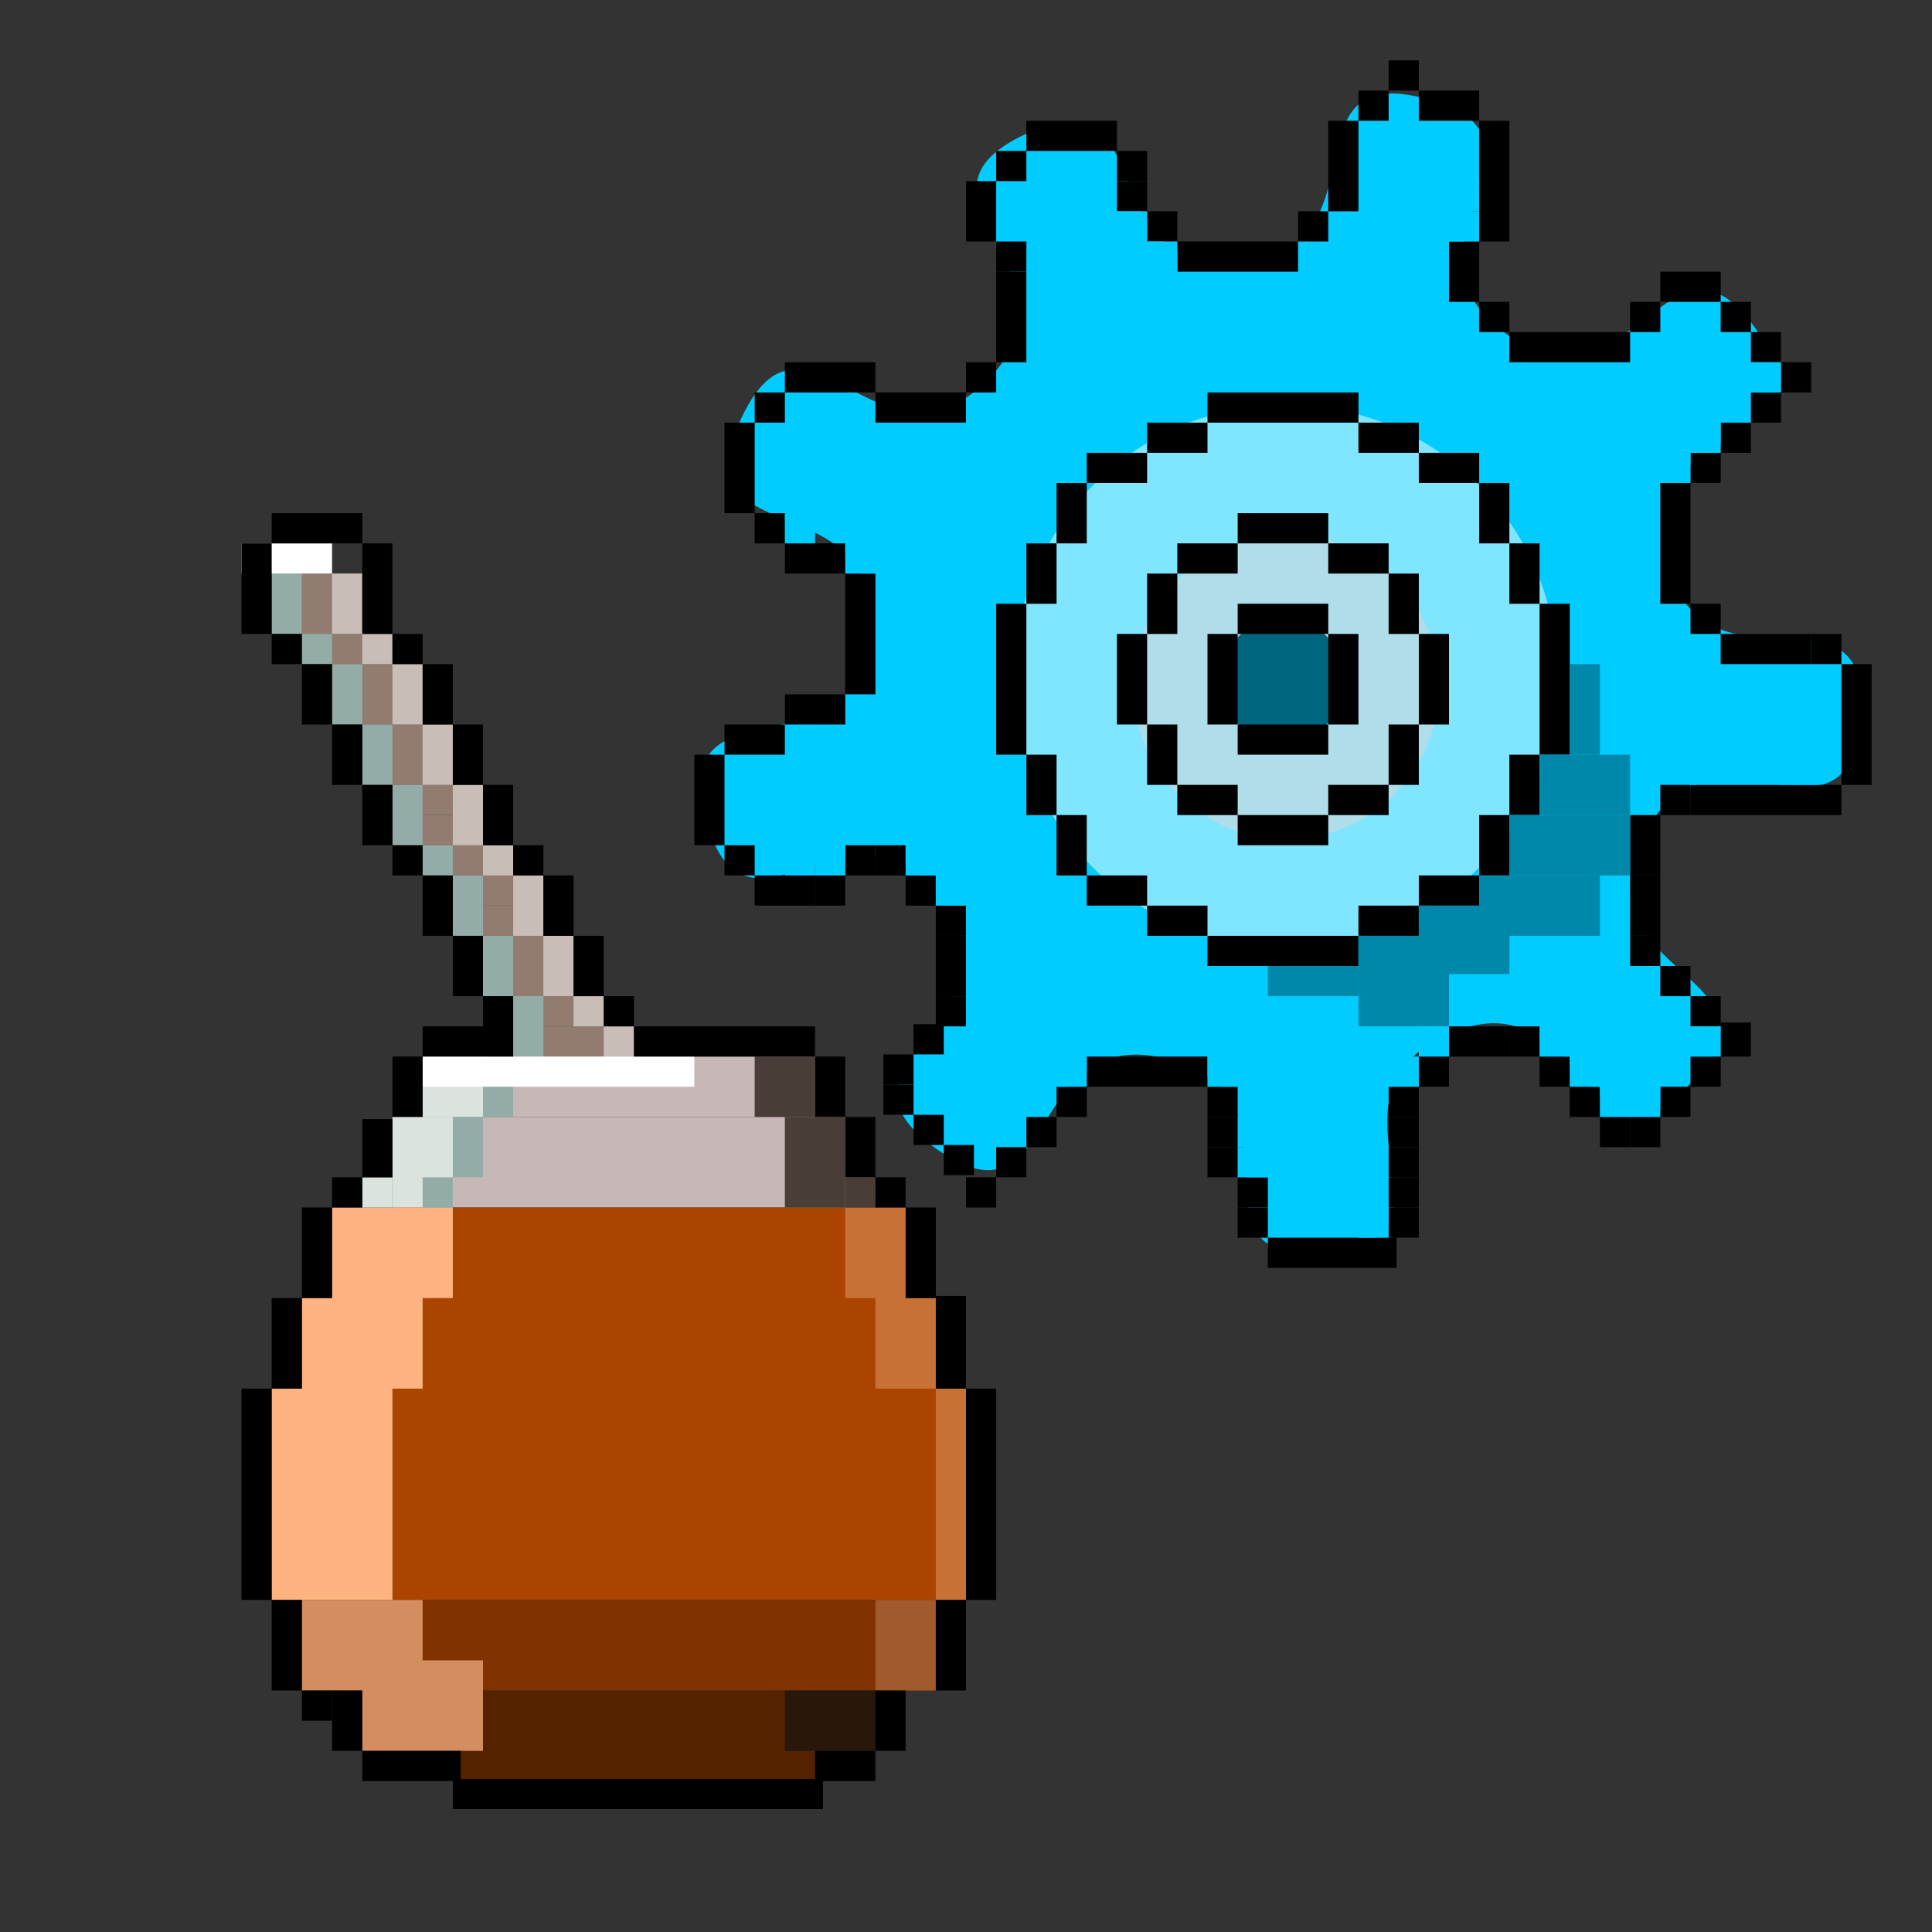<?xml version="1.0" encoding="UTF-8" standalone="no"?>
<!-- Created with Inkscape (http://www.inkscape.org/) -->

<svg
   xmlns:dc="http://purl.org/dc/elements/1.1/"
   xmlns:cc="http://creativecommons.org/ns#"
   xmlns:rdf="http://www.w3.org/1999/02/22-rdf-syntax-ns#"
   xmlns:svg="http://www.w3.org/2000/svg"
   xmlns="http://www.w3.org/2000/svg"
   xmlns:xlink="http://www.w3.org/1999/xlink"
   xmlns:sodipodi="http://sodipodi.sourceforge.net/DTD/sodipodi-0.dtd"
   xmlns:inkscape="http://www.inkscape.org/namespaces/inkscape"
   width="64"
   height="64"
   id="svg2"
   version="1.1"
   inkscape:version="0.92.1 r15371"
   sodipodi:docname="gnome-control-center.svg">
  <rect width="100%" height="100%" fill="#333333" stroke="none"/>
  <defs
     id="defs4">
    <linearGradient
       id="linearGradient4261">
      <stop
         style="stop-color:#666666;stop-opacity:1;"
         offset="0"
         id="stop4263" />
      <stop
         style="stop-color:#c5c5c5;stop-opacity:1;"
         offset="1"
         id="stop4265" />
    </linearGradient>
    <linearGradient
       id="linearGradient4207">
      <stop
         id="stop4209"
         offset="0"
         style="stop-color:#e6e6e6;stop-opacity:1;" />
      <stop
         style="stop-color:#a4a4a4;stop-opacity:1;"
         offset="0.104"
         id="stop4211" />
      <stop
         id="stop4213"
         offset="0.215"
         style="stop-color:#efefef;stop-opacity:1;" />
      <stop
         style="stop-color:#878787;stop-opacity:1;"
         offset="0.67"
         id="stop4215" />
      <stop
         id="stop4217"
         offset="1"
         style="stop-color:#e6e6e6;stop-opacity:1;" />
    </linearGradient>
    <linearGradient
       id="linearGradient4093">
      <stop
         style="stop-color:#e6e6e6;stop-opacity:1;"
         offset="0"
         id="stop4095" />
      <stop
         id="stop4101"
         offset="0.119"
         style="stop-color:#a4a4a4;stop-opacity:1;" />
      <stop
         style="stop-color:#ababab;stop-opacity:1;"
         offset="0.493"
         id="stop4103" />
      <stop
         id="stop4105"
         offset="0.875"
         style="stop-color:#acacac;stop-opacity:1;" />
      <stop
         style="stop-color:#e6e6e6;stop-opacity:1;"
         offset="1"
         id="stop4097" />
    </linearGradient>
    <linearGradient
       id="linearGradient3888">
      <stop
         style="stop-color:#000000;stop-opacity:1;"
         offset="0"
         id="stop3890" />
      <stop
         style="stop-color:#cfcfcf;stop-opacity:1;"
         offset="1"
         id="stop3892" />
    </linearGradient>
    <linearGradient
       id="linearGradient3841">
      <stop
         style="stop-color:#808080;stop-opacity:1;"
         offset="0"
         id="stop3843" />
      <stop
         id="stop3849"
         offset="0.5"
         style="stop-color:#191919;stop-opacity:1;" />
      <stop
         style="stop-color:#808080;stop-opacity:1;"
         offset="1"
         id="stop3845" />
    </linearGradient>
    <linearGradient
       id="linearGradient3813">
      <stop
         style="stop-color:#808080;stop-opacity:1;"
         offset="0"
         id="stop3815" />
      <stop
         id="stop3821"
         offset="0.293"
         style="stop-color:#cfcfcf;stop-opacity:1;" />
      <stop
         style="stop-color:#ebebeb;stop-opacity:1;"
         offset="0.567"
         id="stop3986" />
      <stop
         style="stop-color:#808080;stop-opacity:1;"
         offset="1"
         id="stop3817" />
    </linearGradient>
    <linearGradient
       id="linearGradient3820">
      <stop
         style="stop-color:#ffffff;stop-opacity:1;"
         offset="0"
         id="stop3822" />
      <stop
         id="stop3824"
         offset="0.242"
         style="stop-color:#f1f1f1;stop-opacity:1;" />
      <stop
         style="stop-color:#7d7d7d;stop-opacity:1;"
         offset="0.449"
         id="stop3826" />
      <stop
         style="stop-color:#2f2f2f;stop-opacity:1;"
         offset="0.711"
         id="stop3828" />
      <stop
         id="stop3830"
         offset="1"
         style="stop-color:#9a9a9a;stop-opacity:1;" />
    </linearGradient>
    <linearGradient
       id="linearGradient3796">
      <stop
         id="stop3804"
         offset="0"
         style="stop-color:#ffffff;stop-opacity:1;" />
      <stop
         style="stop-color:#f1f1f1;stop-opacity:1;"
         offset="0.246"
         id="stop3806" />
      <stop
         id="stop3810"
         offset="0.447"
         style="stop-color:#7d7d7d;stop-opacity:1;" />
      <stop
         id="stop3808"
         offset="0.689"
         style="stop-color:#2f2f2f;stop-opacity:1;" />
      <stop
         style="stop-color:#9a9a9a;stop-opacity:1;"
         offset="1"
         id="stop3800" />
    </linearGradient>
    <linearGradient
       id="linearGradient3790">
      <stop
         id="stop3792"
         offset="0"
         style="stop-color:#e8b465;stop-opacity:1;" />
      <stop
         id="stop3794"
         offset="1"
         style="stop-color:#673e1d;stop-opacity:1;" />
    </linearGradient>
    <linearGradient
       inkscape:collect="always"
       xlink:href="#linearGradient3790"
       id="linearGradient3788"
       x1="326.619"
       y1="958.935"
       x2="421.904"
       y2="958.935"
       gradientUnits="userSpaceOnUse" />
    <linearGradient
       inkscape:collect="always"
       xlink:href="#linearGradient3796"
       id="linearGradient3802"
       x1="340.714"
       y1="900.576"
       x2="392.143"
       y2="899.505"
       gradientUnits="userSpaceOnUse" />
    <linearGradient
       inkscape:collect="always"
       xlink:href="#linearGradient3820"
       id="linearGradient3818"
       x1="379.476"
       y1="861.787"
       x2="394.047"
       y2="868.93"
       gradientUnits="userSpaceOnUse" />
    <linearGradient
       inkscape:collect="always"
       xlink:href="#linearGradient3790"
       id="linearGradient3848"
       gradientUnits="userSpaceOnUse"
       x1="326.619"
       y1="958.935"
       x2="421.904"
       y2="958.935" />
    <linearGradient
       inkscape:collect="always"
       xlink:href="#linearGradient3796"
       id="linearGradient3850"
       gradientUnits="userSpaceOnUse"
       x1="340.714"
       y1="900.576"
       x2="392.143"
       y2="899.505" />
    <linearGradient
       inkscape:collect="always"
       xlink:href="#linearGradient3820"
       id="linearGradient3852"
       gradientUnits="userSpaceOnUse"
       x1="379.476"
       y1="861.787"
       x2="394.047"
       y2="868.93" />
    <linearGradient
       inkscape:collect="always"
       xlink:href="#linearGradient3790"
       id="linearGradient3022"
       gradientUnits="userSpaceOnUse"
       x1="326.619"
       y1="958.935"
       x2="421.904"
       y2="958.935" />
    <linearGradient
       inkscape:collect="always"
       xlink:href="#linearGradient3796"
       id="linearGradient3024"
       gradientUnits="userSpaceOnUse"
       x1="340.714"
       y1="900.576"
       x2="392.143"
       y2="899.505" />
    <linearGradient
       inkscape:collect="always"
       xlink:href="#linearGradient3820"
       id="linearGradient3026"
       gradientUnits="userSpaceOnUse"
       x1="379.476"
       y1="861.787"
       x2="394.047"
       y2="868.93" />
    <linearGradient
       inkscape:collect="always"
       xlink:href="#linearGradient3790"
       id="linearGradient3042"
       gradientUnits="userSpaceOnUse"
       x1="326.619"
       y1="958.935"
       x2="421.904"
       y2="958.935" />
    <linearGradient
       inkscape:collect="always"
       xlink:href="#linearGradient3796"
       id="linearGradient3044"
       gradientUnits="userSpaceOnUse"
       x1="340.714"
       y1="900.576"
       x2="392.143"
       y2="899.505" />
    <linearGradient
       inkscape:collect="always"
       xlink:href="#linearGradient3820"
       id="linearGradient3046"
       gradientUnits="userSpaceOnUse"
       x1="379.476"
       y1="861.787"
       x2="394.047"
       y2="868.93" />
    <linearGradient
       inkscape:collect="always"
       xlink:href="#linearGradient3813"
       id="linearGradient3819"
       x1="156.343"
       y1="903.58"
       x2="333.878"
       y2="1033.385"
       gradientUnits="userSpaceOnUse" />
    <linearGradient
       inkscape:collect="always"
       xlink:href="#linearGradient3841"
       id="linearGradient3847"
       x1="179.434"
       y1="990.674"
       x2="210.6"
       y2="990.674"
       gradientUnits="userSpaceOnUse" />
    <linearGradient
       inkscape:collect="always"
       xlink:href="#linearGradient3841-7"
       id="linearGradient3847-6"
       x1="179.434"
       y1="990.674"
       x2="210.6"
       y2="990.674"
       gradientUnits="userSpaceOnUse" />
    <linearGradient
       id="linearGradient3841-7">
      <stop
         style="stop-color:#808080;stop-opacity:1;"
         offset="0"
         id="stop3843-5" />
      <stop
         id="stop3849-6"
         offset="0.5"
         style="stop-color:#191919;stop-opacity:1;" />
      <stop
         style="stop-color:#808080;stop-opacity:1;"
         offset="1"
         id="stop3845-8" />
    </linearGradient>
    <linearGradient
       inkscape:collect="always"
       xlink:href="#linearGradient3888"
       id="linearGradient3894"
       x1="184.308"
       y1="953.367"
       x2="201.57"
       y2="953.367"
       gradientUnits="userSpaceOnUse"
       gradientTransform="translate(2.02,37.123)" />
    <linearGradient
       inkscape:collect="always"
       xlink:href="#linearGradient3841-6"
       id="linearGradient3847-4"
       x1="179.434"
       y1="990.674"
       x2="210.6"
       y2="990.674"
       gradientUnits="userSpaceOnUse" />
    <linearGradient
       id="linearGradient3841-6">
      <stop
         style="stop-color:#808080;stop-opacity:1;"
         offset="0"
         id="stop3843-3" />
      <stop
         id="stop3849-9"
         offset="0.5"
         style="stop-color:#191919;stop-opacity:1;" />
      <stop
         style="stop-color:#808080;stop-opacity:1;"
         offset="1"
         id="stop3845-5" />
    </linearGradient>
    <linearGradient
       inkscape:collect="always"
       xlink:href="#linearGradient3888-5"
       id="linearGradient3894-8"
       x1="184.308"
       y1="953.367"
       x2="201.57"
       y2="953.367"
       gradientUnits="userSpaceOnUse"
       gradientTransform="translate(2.02,37.123)" />
    <linearGradient
       id="linearGradient3888-5">
      <stop
         style="stop-color:#000000;stop-opacity:1;"
         offset="0"
         id="stop3890-4" />
      <stop
         style="stop-color:#cfcfcf;stop-opacity:1;"
         offset="1"
         id="stop3892-6" />
    </linearGradient>
    <linearGradient
       y2="953.367"
       x2="201.57"
       y1="953.367"
       x1="184.308"
       gradientTransform="translate(2.02,37.123)"
       gradientUnits="userSpaceOnUse"
       id="linearGradient3922"
       xlink:href="#linearGradient3888-5"
       inkscape:collect="always" />
    <linearGradient
       inkscape:collect="always"
       xlink:href="#linearGradient3841-2"
       id="linearGradient3847-3"
       x1="179.434"
       y1="990.674"
       x2="210.6"
       y2="990.674"
       gradientUnits="userSpaceOnUse" />
    <linearGradient
       id="linearGradient3841-2">
      <stop
         style="stop-color:#808080;stop-opacity:1;"
         offset="0"
         id="stop3843-1" />
      <stop
         id="stop3849-0"
         offset="0.5"
         style="stop-color:#191919;stop-opacity:1;" />
      <stop
         style="stop-color:#808080;stop-opacity:1;"
         offset="1"
         id="stop3845-1" />
    </linearGradient>
    <linearGradient
       inkscape:collect="always"
       xlink:href="#linearGradient3888-4"
       id="linearGradient3894-3"
       x1="184.308"
       y1="953.367"
       x2="201.57"
       y2="953.367"
       gradientUnits="userSpaceOnUse"
       gradientTransform="translate(2.02,37.123)" />
    <linearGradient
       id="linearGradient3888-4">
      <stop
         style="stop-color:#000000;stop-opacity:1;"
         offset="0"
         id="stop3890-2" />
      <stop
         style="stop-color:#cfcfcf;stop-opacity:1;"
         offset="1"
         id="stop3892-8" />
    </linearGradient>
    <linearGradient
       y2="953.367"
       x2="201.57"
       y1="953.367"
       x1="184.308"
       gradientTransform="translate(2.02,37.123)"
       gradientUnits="userSpaceOnUse"
       id="linearGradient3922-8"
       xlink:href="#linearGradient3888-4"
       inkscape:collect="always" />
    <linearGradient
       inkscape:collect="always"
       xlink:href="#linearGradient4093"
       id="linearGradient4162"
       gradientUnits="userSpaceOnUse"
       gradientTransform="matrix(1.265,0,0,1,-23.289,-4.798)"
       x1="171.687"
       y1="989.482"
       x2="171.894"
       y2="1003.877" />
    <linearGradient
       inkscape:collect="always"
       xlink:href="#linearGradient4093-8"
       id="linearGradient4162-3"
       gradientUnits="userSpaceOnUse"
       gradientTransform="matrix(1.265,0,0,1,-23.289,-4.798)"
       x1="171.687"
       y1="989.482"
       x2="171.894"
       y2="1003.877" />
    <linearGradient
       id="linearGradient4093-8">
      <stop
         style="stop-color:#e6e6e6;stop-opacity:1;"
         offset="0"
         id="stop4095-1" />
      <stop
         id="stop4101-2"
         offset="0.119"
         style="stop-color:#a4a4a4;stop-opacity:1;" />
      <stop
         style="stop-color:#ababab;stop-opacity:1;"
         offset="0.493"
         id="stop4103-6" />
      <stop
         id="stop4105-9"
         offset="0.875"
         style="stop-color:#acacac;stop-opacity:1;" />
      <stop
         style="stop-color:#e6e6e6;stop-opacity:1;"
         offset="1"
         id="stop4097-0" />
    </linearGradient>
    <linearGradient
       y2="1008.865"
       x2="168.949"
       y1="985.189"
       x1="175.98"
       gradientTransform="matrix(1.265,0,0,1,-23.201,-4.864)"
       gradientUnits="userSpaceOnUse"
       id="linearGradient4182"
       xlink:href="#linearGradient4207"
       inkscape:collect="always" />
    <linearGradient
       inkscape:collect="always"
       xlink:href="#linearGradient4261"
       id="linearGradient4267"
       x1="194.696"
       y1="189.699"
       x2="195.018"
       y2="202.69"
       gradientUnits="userSpaceOnUse" />
    <linearGradient
       inkscape:collect="always"
       xlink:href="#linearGradient4093"
       id="linearGradient4274"
       gradientUnits="userSpaceOnUse"
       gradientTransform="matrix(1.265,0,0,1,-23.289,-4.798)"
       x1="171.687"
       y1="989.482"
       x2="171.894"
       y2="1003.877" />
    <linearGradient
       inkscape:collect="always"
       xlink:href="#linearGradient4207"
       id="linearGradient4276"
       gradientUnits="userSpaceOnUse"
       gradientTransform="matrix(1.265,0,0,1,-23.201,-4.864)"
       x1="175.98"
       y1="985.189"
       x2="168.949"
       y2="1008.865" />
    <linearGradient
       inkscape:collect="always"
       xlink:href="#linearGradient4261"
       id="linearGradient4278"
       gradientUnits="userSpaceOnUse"
       x1="194.696"
       y1="189.699"
       x2="195.018"
       y2="202.69" />
    <linearGradient
       inkscape:collect="always"
       xlink:href="#linearGradient4093-2"
       id="linearGradient4274-2"
       gradientUnits="userSpaceOnUse"
       gradientTransform="matrix(1.265,0,0,1,-23.289,-4.798)"
       x1="171.687"
       y1="989.482"
       x2="171.894"
       y2="1003.877" />
    <linearGradient
       id="linearGradient4093-2">
      <stop
         style="stop-color:#e6e6e6;stop-opacity:1;"
         offset="0"
         id="stop4095-3" />
      <stop
         id="stop4101-5"
         offset="0.119"
         style="stop-color:#a4a4a4;stop-opacity:1;" />
      <stop
         style="stop-color:#ababab;stop-opacity:1;"
         offset="0.493"
         id="stop4103-3" />
      <stop
         id="stop4105-4"
         offset="0.875"
         style="stop-color:#acacac;stop-opacity:1;" />
      <stop
         style="stop-color:#e6e6e6;stop-opacity:1;"
         offset="1"
         id="stop4097-09" />
    </linearGradient>
    <linearGradient
       inkscape:collect="always"
       xlink:href="#linearGradient4207-1"
       id="linearGradient4276-6"
       gradientUnits="userSpaceOnUse"
       gradientTransform="matrix(1.265,0,0,1,-23.201,-4.864)"
       x1="175.98"
       y1="985.189"
       x2="168.949"
       y2="1008.865" />
    <linearGradient
       id="linearGradient4207-1">
      <stop
         id="stop4209-8"
         offset="0"
         style="stop-color:#e6e6e6;stop-opacity:1;" />
      <stop
         style="stop-color:#a4a4a4;stop-opacity:1;"
         offset="0.104"
         id="stop4211-7" />
      <stop
         id="stop4213-8"
         offset="0.215"
         style="stop-color:#efefef;stop-opacity:1;" />
      <stop
         style="stop-color:#878787;stop-opacity:1;"
         offset="0.67"
         id="stop4215-5" />
      <stop
         id="stop4217-4"
         offset="1"
         style="stop-color:#e6e6e6;stop-opacity:1;" />
    </linearGradient>
    <linearGradient
       inkscape:collect="always"
       xlink:href="#linearGradient4261-2"
       id="linearGradient4278-4"
       gradientUnits="userSpaceOnUse"
       x1="194.696"
       y1="189.699"
       x2="195.018"
       y2="202.69" />
    <linearGradient
       id="linearGradient4261-2">
      <stop
         style="stop-color:#666666;stop-opacity:1;"
         offset="0"
         id="stop4263-3" />
      <stop
         style="stop-color:#c5c5c5;stop-opacity:1;"
         offset="1"
         id="stop4265-4" />
    </linearGradient>
    <linearGradient
       y2="202.69"
       x2="195.018"
       y1="189.699"
       x1="194.696"
       gradientUnits="userSpaceOnUse"
       id="linearGradient4312"
       xlink:href="#linearGradient4261-2"
       inkscape:collect="always" />
    <linearGradient
       inkscape:collect="always"
       xlink:href="#linearGradient4093-2-8"
       id="linearGradient4274-2-0"
       gradientUnits="userSpaceOnUse"
       gradientTransform="matrix(1.265,0,0,1,-23.289,-4.798)"
       x1="171.687"
       y1="989.482"
       x2="171.894"
       y2="1003.877" />
    <linearGradient
       id="linearGradient4093-2-8">
      <stop
         style="stop-color:#e6e6e6;stop-opacity:1;"
         offset="0"
         id="stop4095-3-2" />
      <stop
         id="stop4101-5-0"
         offset="0.119"
         style="stop-color:#a4a4a4;stop-opacity:1;" />
      <stop
         style="stop-color:#ababab;stop-opacity:1;"
         offset="0.493"
         id="stop4103-3-0" />
      <stop
         id="stop4105-4-9"
         offset="0.875"
         style="stop-color:#acacac;stop-opacity:1;" />
      <stop
         style="stop-color:#e6e6e6;stop-opacity:1;"
         offset="1"
         id="stop4097-09-9" />
    </linearGradient>
    <linearGradient
       inkscape:collect="always"
       xlink:href="#linearGradient4207-1-3"
       id="linearGradient4276-6-9"
       gradientUnits="userSpaceOnUse"
       gradientTransform="matrix(1.265,0,0,1,-23.201,-4.864)"
       x1="175.98"
       y1="985.189"
       x2="168.949"
       y2="1008.865" />
    <linearGradient
       id="linearGradient4207-1-3">
      <stop
         id="stop4209-8-4"
         offset="0"
         style="stop-color:#e6e6e6;stop-opacity:1;" />
      <stop
         style="stop-color:#a4a4a4;stop-opacity:1;"
         offset="0.104"
         id="stop4211-7-4" />
      <stop
         id="stop4213-8-0"
         offset="0.215"
         style="stop-color:#efefef;stop-opacity:1;" />
      <stop
         style="stop-color:#878787;stop-opacity:1;"
         offset="0.67"
         id="stop4215-5-7" />
      <stop
         id="stop4217-4-8"
         offset="1"
         style="stop-color:#e6e6e6;stop-opacity:1;" />
    </linearGradient>
    <linearGradient
       y2="202.69"
       x2="195.018"
       y1="189.699"
       x1="194.696"
       gradientUnits="userSpaceOnUse"
       id="linearGradient4312-1"
       xlink:href="#linearGradient4261-2-6"
       inkscape:collect="always" />
    <linearGradient
       id="linearGradient4261-2-6">
      <stop
         style="stop-color:#666666;stop-opacity:1;"
         offset="0"
         id="stop4263-3-6" />
      <stop
         style="stop-color:#c5c5c5;stop-opacity:1;"
         offset="1"
         id="stop4265-4-2" />
    </linearGradient>
    <linearGradient
       y2="202.69"
       x2="195.018"
       y1="189.699"
       x1="194.696"
       gradientUnits="userSpaceOnUse"
       id="linearGradient4397"
       xlink:href="#linearGradient4261-2-6"
       inkscape:collect="always" />
    <linearGradient
       inkscape:collect="always"
       xlink:href="#linearGradient3813"
       id="linearGradient4474"
       gradientUnits="userSpaceOnUse"
       x1="156.343"
       y1="903.58"
       x2="333.878"
       y2="1033.385" />
    <linearGradient
       inkscape:collect="always"
       xlink:href="#linearGradient3841"
       id="linearGradient4476"
       gradientUnits="userSpaceOnUse"
       x1="179.434"
       y1="990.674"
       x2="210.6"
       y2="990.674" />
    <linearGradient
       inkscape:collect="always"
       xlink:href="#linearGradient3888"
       id="linearGradient4478"
       gradientUnits="userSpaceOnUse"
       gradientTransform="translate(2.02,37.123)"
       x1="184.308"
       y1="953.367"
       x2="201.57"
       y2="953.367" />
    <linearGradient
       inkscape:collect="always"
       xlink:href="#linearGradient3841-6"
       id="linearGradient4480"
       gradientUnits="userSpaceOnUse"
       x1="179.434"
       y1="990.674"
       x2="210.6"
       y2="990.674" />
    <linearGradient
       inkscape:collect="always"
       xlink:href="#linearGradient3888-5"
       id="linearGradient4482"
       gradientUnits="userSpaceOnUse"
       gradientTransform="translate(2.02,37.123)"
       x1="184.308"
       y1="953.367"
       x2="201.57"
       y2="953.367" />
    <linearGradient
       inkscape:collect="always"
       xlink:href="#linearGradient3841-2"
       id="linearGradient4484"
       gradientUnits="userSpaceOnUse"
       x1="179.434"
       y1="990.674"
       x2="210.6"
       y2="990.674" />
    <linearGradient
       inkscape:collect="always"
       xlink:href="#linearGradient3888-4"
       id="linearGradient4486"
       gradientUnits="userSpaceOnUse"
       gradientTransform="translate(2.02,37.123)"
       x1="184.308"
       y1="953.367"
       x2="201.57"
       y2="953.367" />
    <linearGradient
       inkscape:collect="always"
       xlink:href="#linearGradient4093"
       id="linearGradient4488"
       gradientUnits="userSpaceOnUse"
       gradientTransform="matrix(1.265,0,0,1,-23.289,-4.798)"
       x1="171.687"
       y1="989.482"
       x2="171.894"
       y2="1003.877" />
    <linearGradient
       inkscape:collect="always"
       xlink:href="#linearGradient4207"
       id="linearGradient4490"
       gradientUnits="userSpaceOnUse"
       gradientTransform="matrix(1.265,0,0,1,-23.201,-4.864)"
       x1="175.98"
       y1="985.189"
       x2="168.949"
       y2="1008.865" />
    <linearGradient
       inkscape:collect="always"
       xlink:href="#linearGradient4261"
       id="linearGradient4492"
       gradientUnits="userSpaceOnUse"
       x1="194.696"
       y1="189.699"
       x2="195.018"
       y2="202.69" />
    <linearGradient
       inkscape:collect="always"
       xlink:href="#linearGradient4093-2"
       id="linearGradient4494"
       gradientUnits="userSpaceOnUse"
       gradientTransform="matrix(1.265,0,0,1,-23.289,-4.798)"
       x1="171.687"
       y1="989.482"
       x2="171.894"
       y2="1003.877" />
    <linearGradient
       inkscape:collect="always"
       xlink:href="#linearGradient4207-1"
       id="linearGradient4496"
       gradientUnits="userSpaceOnUse"
       gradientTransform="matrix(1.265,0,0,1,-23.201,-4.864)"
       x1="175.98"
       y1="985.189"
       x2="168.949"
       y2="1008.865" />
    <linearGradient
       inkscape:collect="always"
       xlink:href="#linearGradient4261-2"
       id="linearGradient4498"
       gradientUnits="userSpaceOnUse"
       x1="194.696"
       y1="189.699"
       x2="195.018"
       y2="202.69" />
    <linearGradient
       inkscape:collect="always"
       xlink:href="#linearGradient4093-2-8"
       id="linearGradient4500"
       gradientUnits="userSpaceOnUse"
       gradientTransform="matrix(1.265,0,0,1,-23.289,-4.798)"
       x1="171.687"
       y1="989.482"
       x2="171.894"
       y2="1003.877" />
    <linearGradient
       inkscape:collect="always"
       xlink:href="#linearGradient4207-1-3"
       id="linearGradient4502"
       gradientUnits="userSpaceOnUse"
       gradientTransform="matrix(1.265,0,0,1,-23.201,-4.864)"
       x1="175.98"
       y1="985.189"
       x2="168.949"
       y2="1008.865" />
    <linearGradient
       inkscape:collect="always"
       xlink:href="#linearGradient4261-2-6"
       id="linearGradient4504"
       gradientUnits="userSpaceOnUse"
       x1="194.696"
       y1="189.699"
       x2="195.018"
       y2="202.69" />
  </defs>
  <sodipodi:namedview
     id="base"
     pagecolor="#ffffff"
     bordercolor="#666666"
     borderopacity="1.0"
     inkscape:pageopacity="0.0"
     inkscape:pageshadow="2"
     inkscape:zoom="1.4"
     inkscape:cx="-73.011599"
     inkscape:cy="5.4884338"
     inkscape:document-units="px"
     inkscape:current-layer="layer1"
     showgrid="true"
     showguides="true"
     inkscape:guide-bbox="true"
     inkscape:window-width="1920"
     inkscape:window-height="1027"
     inkscape:window-x="0"
     inkscape:window-y="25"
     inkscape:window-maximized="1">
    <inkscape:grid
       type="xygrid"
       id="grid183" />
  </sodipodi:namedview>
  <g
     inkscape:label="Layer 1"
     inkscape:groupmode="layer"
     id="layer1"
     transform="translate(0,-1058.52)">
    <path
       sodipodi:type="star"
       style="display:inline;opacity:1;fill:#00ccff;fill-opacity:1;stroke:none;stroke-width:1.378;stroke-opacity:1;paint-order:markers stroke fill"
       id="path16047"
       sodipodi:sides="9"
       sodipodi:cx="42.216721"
       sodipodi:cy="1080.6242"
       sodipodi:r1="19.4925"
       sodipodi:r2="13.449826"
       sodipodi:arg1="0.78539816"
       sodipodi:arg2="1.134464"
       inkscape:flatsided="false"
       inkscape:rounded="0.61"
       inkscape:randomized="0"
       d="m 56,1094.407 c -3.56,3.56 -3.536,-3.721 -8.099,-1.594 -4.563,2.128 1.031,6.79 -3.985,7.229 -5.016,0.439 -0.316,-5.124 -5.18,-6.427 -4.864,-1.303 -3.575,5.864 -7.699,2.976 -4.125,-2.888 3.051,-4.128 0.163,-8.253 -2.888,-4.125 -6.508,2.194 -7.811,-2.669 -1.303,-4.864 4.991,-1.201 5.43,-6.217 0.439,-5.016 -6.396,-2.502 -4.268,-7.066 2.128,-4.564 4.595,2.288 8.156,-1.273 3.56,-3.56 -3.291,-6.028 1.273,-8.156 4.563,-2.128 2.05,4.706 7.066,4.268 5.016,-0.439 1.354,-6.733 6.217,-5.43 4.864,1.303 -1.455,4.923 2.669,7.811 4.125,2.888 5.365,-4.288 8.253,-0.163 2.888,4.125 -4.279,2.836 -2.976,7.699 1.303,4.864 6.866,0.164 6.427,5.18 -0.439,5.016 -5.101,-0.578 -7.229,3.985 -2.128,4.563 5.154,4.539 1.594,8.099 z"
       inkscape:transform-center-x="0.94228507"
       inkscape:transform-center-y="-0.94228508" />
    <rect
       style="opacity:1;fill:#c8b7b7;fill-opacity:1;stroke:none;stroke-width:0.567;stroke-miterlimit:4;stroke-dasharray:none;stroke-opacity:1;paint-order:markers stroke fill"
       id="rect185"
       width="15"
       height="3"
       x="13"
       y="1095.52" />
    <path
       style="opacity:1;fill:#aa4400;fill-opacity:1;stroke:none;stroke-width:0.638;stroke-miterlimit:4;stroke-dasharray:none;stroke-opacity:1;paint-order:markers stroke fill"
       d="m 11,1098.52 v 3 h -1 v 3 H 9 v 7 H 32 v -7 h -1 v -3 h -1 v -3 z"
       id="rect185-3"
       inkscape:connector-curvature="0" />
    <rect
       style="opacity:1;fill:#803300;fill-opacity:1;stroke:none;stroke-width:0.671;stroke-miterlimit:4;stroke-dasharray:none;stroke-opacity:1;paint-order:markers stroke fill"
       id="rect185-6-5"
       width="21"
       height="3"
       x="10"
       y="1111.52" />
    <path
       style="opacity:1;fill:#552200;fill-opacity:1;stroke:none;stroke-width:0.493;stroke-miterlimit:4;stroke-dasharray:none;stroke-opacity:1;paint-order:markers stroke fill"
       d="m 12,1114.52 v 2 h 3 v 1 h 12 v -1 h 2 v -2 z"
       id="rect185-6-3"
       inkscape:connector-curvature="0" />
    <rect
       style="opacity:1;fill:#c8b7b7;fill-opacity:1;stroke:none;stroke-width:0.431;stroke-miterlimit:4;stroke-dasharray:none;stroke-opacity:1;paint-order:markers stroke fill"
       id="rect185-2"
       width="13"
       height="2"
       x="14"
       y="1093.52" />
    <rect
       style="opacity:1;fill:#dbe3de;fill-opacity:1;stroke:none;stroke-width:0.567;stroke-miterlimit:4;stroke-dasharray:none;stroke-opacity:1;paint-order:markers stroke fill"
       id="rect256"
       width="2"
       height="2"
       x="14"
       y="1093.52" />
    <rect
       style="opacity:1;fill:#dbe3de;fill-opacity:1;stroke:none;stroke-width:0.567;stroke-miterlimit:4;stroke-dasharray:none;stroke-opacity:1;paint-order:markers stroke fill"
       id="rect258"
       width="2"
       height="3"
       x="13"
       y="1095.52" />
    <path
       style="opacity:1;fill:#ffb380;fill-opacity:1;stroke:none;stroke-width:0.567;stroke-miterlimit:4;stroke-dasharray:none;stroke-opacity:1;paint-order:markers stroke fill"
       d="m 11,1098.52 v 3 h -1 v 3 H 9 v 7 H 13 v -7 h 1 v -3 h 1 v -3 z"
       id="rect260"
       inkscape:connector-curvature="0" />
    <rect
       style="opacity:1;fill:#d38d5f;fill-opacity:1;stroke:none;stroke-width:0.567;stroke-miterlimit:4;stroke-dasharray:none;stroke-opacity:1;paint-order:markers stroke fill"
       id="rect260-2"
       width="4"
       height="3"
       x="10"
       y="1111.52" />
    <rect
       style="opacity:1;fill:#d38d5f;fill-opacity:1;stroke:none;stroke-width:0.567;stroke-miterlimit:4;stroke-dasharray:none;stroke-opacity:1;paint-order:markers stroke fill"
       id="rect260-7"
       width="4"
       height="3"
       x="12"
       y="1113.52" />
    <path
       style="opacity:1;fill:#c87137;fill-opacity:1;stroke:none;stroke-width:0.567;stroke-miterlimit:4;stroke-dasharray:none;stroke-opacity:1;paint-order:markers stroke fill"
       d="m 28,1098.52 v 3 h 1 v 3 h 2 v -3 h -1 v -3 z m 3,6 v 7 h 1 v -7 z"
       id="rect295"
       inkscape:connector-curvature="0" />
    <rect
       style="opacity:1;fill:#a05a2c;fill-opacity:1;stroke:none;stroke-width:0.567;stroke-miterlimit:4;stroke-dasharray:none;stroke-opacity:1;paint-order:markers stroke fill"
       id="rect295-3"
       width="2"
       height="3"
       x="29"
       y="1111.52" />
    <rect
       style="opacity:1;fill:#28170b;fill-opacity:1;stroke:none;stroke-width:0.567;stroke-miterlimit:4;stroke-dasharray:none;stroke-opacity:1;paint-order:markers stroke fill"
       id="rect295-6"
       width="3"
       height="2"
       x="26"
       y="1114.52" />
    <rect
       style="opacity:1;fill:#483e37;fill-opacity:1;stroke:none;stroke-width:0.463;stroke-miterlimit:4;stroke-dasharray:none;stroke-opacity:1;paint-order:markers stroke fill"
       id="rect295-3-0"
       width="2"
       height="2"
       x="25"
       y="1093.52" />
    <rect
       style="opacity:1;fill:#483e37;fill-opacity:1;stroke:none;stroke-width:0.567;stroke-miterlimit:4;stroke-dasharray:none;stroke-opacity:1;paint-order:markers stroke fill"
       id="rect295-3-6"
       width="2"
       height="3"
       x="26"
       y="1095.52" />
    <rect
       style="opacity:1;fill:#dbe3de;fill-opacity:1;stroke:none;stroke-width:0.567;stroke-miterlimit:4;stroke-dasharray:none;stroke-opacity:1;paint-order:markers stroke fill"
       id="rect351"
       width="1"
       height="1"
       x="12"
       y="1097.52" />
    <rect
       style="opacity:1;fill:#917c6f;fill-opacity:1;stroke:none;stroke-width:0.655;stroke-miterlimit:4;stroke-dasharray:none;stroke-opacity:1;paint-order:markers stroke fill"
       id="rect355"
       width="4"
       height="1"
       x="17"
       y="1092.52" />
    <rect
       style="opacity:1;fill:#917c6f;fill-opacity:1;stroke:none;stroke-width:0.567;stroke-miterlimit:4;stroke-dasharray:none;stroke-opacity:1;paint-order:markers stroke fill"
       id="rect355-2"
       width="3"
       height="1"
       x="17"
       y="1091.52" />
    <rect
       style="opacity:1;fill:#917c6f;fill-opacity:1;stroke:none;stroke-width:0.567;stroke-miterlimit:4;stroke-dasharray:none;stroke-opacity:1;paint-order:markers stroke fill"
       id="rect355-6"
       width="3"
       height="1"
       x="16"
       y="1090.52" />
    <rect
       style="opacity:1;fill:#917c6f;fill-opacity:1;stroke:none;stroke-width:0.567;stroke-miterlimit:4;stroke-dasharray:none;stroke-opacity:1;paint-order:markers stroke fill"
       id="rect355-1"
       width="3"
       height="1"
       x="16"
       y="1089.52" />
    <rect
       style="opacity:1;fill:#917c6f;fill-opacity:1;stroke:none;stroke-width:0.567;stroke-miterlimit:4;stroke-dasharray:none;stroke-opacity:1;paint-order:markers stroke fill"
       id="rect355-8"
       width="3"
       height="1"
       x="15"
       y="1088.52" />
    <rect
       style="opacity:1;fill:#917c6f;fill-opacity:1;stroke:none;stroke-width:0.567;stroke-miterlimit:4;stroke-dasharray:none;stroke-opacity:1;paint-order:markers stroke fill"
       id="rect355-7"
       width="3"
       height="1"
       x="15"
       y="1087.52" />
    <rect
       style="opacity:1;fill:#917c6f;fill-opacity:1;stroke:none;stroke-width:0.567;stroke-miterlimit:4;stroke-dasharray:none;stroke-opacity:1;paint-order:markers stroke fill"
       id="rect355-9"
       width="3"
       height="1"
       x="14"
       y="1086.52" />
    <rect
       style="opacity:1;fill:#917c6f;fill-opacity:1;stroke:none;stroke-width:0.567;stroke-miterlimit:4;stroke-dasharray:none;stroke-opacity:1;paint-order:markers stroke fill"
       id="rect355-20"
       width="3"
       height="1"
       x="13"
       y="1085.52" />
    <rect
       style="opacity:1;fill:#917c6f;fill-opacity:1;stroke:none;stroke-width:0.567;stroke-miterlimit:4;stroke-dasharray:none;stroke-opacity:1;paint-order:markers stroke fill"
       id="rect355-23"
       width="3"
       height="1"
       x="13"
       y="1084.52" />
    <rect
       style="opacity:1;fill:#917c6f;fill-opacity:1;stroke:none;stroke-width:0.802;stroke-miterlimit:4;stroke-dasharray:none;stroke-opacity:1;paint-order:markers stroke fill"
       id="rect355-75"
       width="3"
       height="2"
       x="12"
       y="1082.52" />
    <rect
       style="opacity:1;fill:#917c6f;fill-opacity:1;stroke:none;stroke-width:0.802;stroke-miterlimit:4;stroke-dasharray:none;stroke-opacity:1;paint-order:markers stroke fill"
       id="rect355-92"
       width="3"
       height="2"
       x="11"
       y="1080.52" />
    <rect
       style="opacity:1;fill:#917c6f;fill-opacity:1;stroke:none;stroke-width:0.567;stroke-miterlimit:4;stroke-dasharray:none;stroke-opacity:1;paint-order:markers stroke fill"
       id="rect355-92-2"
       width="3"
       height="1"
       x="10"
       y="1079.52" />
    <rect
       style="opacity:1;fill:#917c6f;fill-opacity:1;stroke:none;stroke-width:0.802;stroke-miterlimit:4;stroke-dasharray:none;stroke-opacity:1;paint-order:markers stroke fill"
       id="rect355-92-8"
       width="3"
       height="2"
       x="9"
       y="1077.52" />
    <rect
       style="opacity:1;fill:#c8beb7;fill-opacity:1;stroke:none;stroke-width:0.567;stroke-miterlimit:4;stroke-dasharray:none;stroke-opacity:1;paint-order:markers stroke fill"
       id="rect447"
       width="1"
       height="2"
       x="11"
       y="1077.52" />
    <rect
       style="opacity:1;fill:#c8beb7;fill-opacity:1;stroke:none;stroke-width:0.567;stroke-miterlimit:4;stroke-dasharray:none;stroke-opacity:1;paint-order:markers stroke fill"
       id="rect447-9"
       width="1"
       height="2"
       x="13"
       y="1080.52" />
    <rect
       style="opacity:1;fill:#c8beb7;fill-opacity:1;stroke:none;stroke-width:0.567;stroke-miterlimit:4;stroke-dasharray:none;stroke-opacity:1;paint-order:markers stroke fill"
       id="rect447-7"
       width="1"
       height="2"
       x="14"
       y="1082.52" />
    <rect
       style="opacity:1;fill:#c8beb7;fill-opacity:1;stroke:none;stroke-width:0.567;stroke-miterlimit:4;stroke-dasharray:none;stroke-opacity:1;paint-order:markers stroke fill"
       id="rect447-3"
       width="1"
       height="2"
       x="15"
       y="1084.52" />
    <rect
       style="opacity:1;fill:#c8beb7;fill-opacity:1;stroke:none;stroke-width:0.567;stroke-miterlimit:4;stroke-dasharray:none;stroke-opacity:1;paint-order:markers stroke fill"
       id="rect447-6"
       width="1"
       height="2"
       x="17"
       y="1087.52" />
    <rect
       style="opacity:1;fill:#c8beb7;fill-opacity:1;stroke:none;stroke-width:0.567;stroke-miterlimit:4;stroke-dasharray:none;stroke-opacity:1;paint-order:markers stroke fill"
       id="rect447-1"
       width="1"
       height="2"
       x="18"
       y="1089.52" />
    <rect
       style="opacity:1;fill:#c8beb7;fill-opacity:1;stroke:none;stroke-width:0.401;stroke-miterlimit:4;stroke-dasharray:none;stroke-opacity:1;paint-order:markers stroke fill"
       id="rect447-2"
       width="1"
       height="1"
       x="16"
       y="1086.52" />
    <rect
       style="opacity:1;fill:#c8beb7;fill-opacity:1;stroke:none;stroke-width:0.401;stroke-miterlimit:4;stroke-dasharray:none;stroke-opacity:1;paint-order:markers stroke fill"
       id="rect447-2-9"
       width="1"
       height="1"
       x="19"
       y="1091.52" />
    <rect
       style="opacity:1;fill:#c8beb7;fill-opacity:1;stroke:none;stroke-width:0.401;stroke-miterlimit:4;stroke-dasharray:none;stroke-opacity:1;paint-order:markers stroke fill"
       id="rect447-2-3"
       width="1"
       height="1"
       x="20"
       y="1092.52" />
    <rect
       style="opacity:1;fill:#c8beb7;fill-opacity:1;stroke:none;stroke-width:0.401;stroke-miterlimit:4;stroke-dasharray:none;stroke-opacity:1;paint-order:markers stroke fill"
       id="rect447-2-1"
       width="1"
       height="1"
       x="12"
       y="1079.52" />
    <rect
       style="opacity:1;fill:#93aca7;fill-opacity:1;stroke:none;stroke-width:0.567;stroke-miterlimit:4;stroke-dasharray:none;stroke-opacity:1;paint-order:markers stroke fill"
       id="rect447-2-94"
       width="1"
       height="2"
       x="9"
       y="1077.52" />
    <rect
       style="opacity:1;fill:#93aca7;fill-opacity:1;stroke:none;stroke-width:0.567;stroke-miterlimit:4;stroke-dasharray:none;stroke-opacity:1;paint-order:markers stroke fill"
       id="rect447-2-94-7"
       width="1"
       height="2"
       x="11"
       y="1080.52" />
    <rect
       style="opacity:1;fill:#93aca7;fill-opacity:1;stroke:none;stroke-width:0.567;stroke-miterlimit:4;stroke-dasharray:none;stroke-opacity:1;paint-order:markers stroke fill"
       id="rect447-2-94-8"
       width="1"
       height="2"
       x="12"
       y="1082.52" />
    <rect
       style="opacity:1;fill:#93aca7;fill-opacity:1;stroke:none;stroke-width:0.567;stroke-miterlimit:4;stroke-dasharray:none;stroke-opacity:1;paint-order:markers stroke fill"
       id="rect447-2-94-4"
       width="1"
       height="2"
       x="13"
       y="1084.52" />
    <rect
       style="opacity:1;fill:#93aca7;fill-opacity:1;stroke:none;stroke-width:0.567;stroke-miterlimit:4;stroke-dasharray:none;stroke-opacity:1;paint-order:markers stroke fill"
       id="rect447-2-94-5"
       width="1"
       height="2"
       x="15"
       y="1087.52" />
    <rect
       style="opacity:1;fill:#93aca7;fill-opacity:1;stroke:none;stroke-width:0.567;stroke-miterlimit:4;stroke-dasharray:none;stroke-opacity:1;paint-order:markers stroke fill"
       id="rect447-2-94-0"
       width="1"
       height="2"
       x="16"
       y="1089.52" />
    <rect
       style="opacity:1;fill:#93aca7;fill-opacity:1;stroke:none;stroke-width:0.567;stroke-miterlimit:4;stroke-dasharray:none;stroke-opacity:1;paint-order:markers stroke fill"
       id="rect447-2-94-3"
       width="1"
       height="2"
       x="17"
       y="1091.52" />
    <rect
       style="opacity:1;fill:#93aca7;fill-opacity:1;stroke:none;stroke-width:0.401;stroke-miterlimit:4;stroke-dasharray:none;stroke-opacity:1;paint-order:markers stroke fill"
       id="rect447-2-94-6"
       width="1"
       height="1"
       x="10"
       y="1079.52" />
    <rect
       style="opacity:1;fill:#93aca7;fill-opacity:1;stroke:none;stroke-width:0.401;stroke-miterlimit:4;stroke-dasharray:none;stroke-opacity:1;paint-order:markers stroke fill"
       id="rect447-2-94-6-1"
       width="1"
       height="1"
       x="14"
       y="1086.52" />
    <rect
       style="opacity:1;fill:#93aca7;fill-opacity:1;stroke:none;stroke-width:0.567;stroke-miterlimit:4;stroke-dasharray:none;stroke-opacity:1;paint-order:markers stroke fill"
       id="rect447-2-94-3-0"
       width="1"
       height="2"
       x="16"
       y="1093.52" />
    <rect
       style="opacity:1;fill:#93aca7;fill-opacity:1;stroke:none;stroke-width:0.567;stroke-miterlimit:4;stroke-dasharray:none;stroke-opacity:1;paint-order:markers stroke fill"
       id="rect447-2-94-3-6"
       width="1"
       height="2"
       x="15"
       y="1095.52" />
    <rect
       style="opacity:1;fill:#93aca7;fill-opacity:1;stroke:none;stroke-width:0.401;stroke-miterlimit:4;stroke-dasharray:none;stroke-opacity:1;paint-order:markers stroke fill"
       id="rect447-2-94-3-3"
       width="1"
       height="1"
       x="14"
       y="1097.52" />
    <rect
       style="opacity:1;fill:#ffffff;fill-opacity:1;stroke:none;stroke-width:0.567;stroke-miterlimit:4;stroke-dasharray:none;stroke-opacity:1;paint-order:markers stroke fill"
       id="rect620"
       width="9"
       height="1"
       x="14"
       y="1093.52" />
    <rect
       style="opacity:1;fill:#ffffff;fill-opacity:1;stroke:none;stroke-width:0.327;stroke-miterlimit:4;stroke-dasharray:none;stroke-opacity:1;paint-order:markers stroke fill"
       id="rect620-2"
       width="3"
       height="1"
       x="8"
       y="1076.52" />
    <circle
       style="display:inline;opacity:1;fill:#80e5ff;fill-opacity:1;stroke:none;stroke-opacity:1;paint-order:markers stroke fill"
       id="path16666"
       cx="42.601"
       cy="1080.929"
       r="9" />
    <rect
       style="display:inline;opacity:1;fill:#000000;fill-opacity:1;stroke:none;stroke-width:1.414;stroke-opacity:1;paint-order:markers stroke fill"
       id="rect16064"
       width="1"
       height="2"
       x="32"
       y="1064.52" />
    <rect
       style="display:inline;opacity:1;fill:#000000;fill-opacity:1;stroke:none;stroke-width:1.732;stroke-opacity:1;paint-order:markers stroke fill"
       id="rect16064-5"
       width="1"
       height="3"
       x="33"
       y="1067.52" />
    <rect
       style="display:inline;opacity:1;fill:#000000;fill-opacity:1;stroke:none;stroke-width:1.732;stroke-opacity:1;paint-order:markers stroke fill"
       id="rect16064-1"
       width="3"
       height="1"
       x="26"
       y="1070.52" />
    <rect
       style="display:inline;opacity:1;fill:#000000;fill-opacity:1;stroke:none;stroke-width:1.732;stroke-opacity:1;paint-order:markers stroke fill"
       id="rect16064-6"
       width="3"
       height="1"
       x="29"
       y="1071.52" />
    <rect
       style="display:inline;opacity:1;fill:#000000;fill-opacity:1;stroke:none;stroke-width:1;stroke-opacity:1;paint-order:markers stroke fill"
       id="rect16064-62"
       width="1"
       height="1"
       x="32"
       y="1070.52" />
    <rect
       style="display:inline;opacity:1;fill:#000000;fill-opacity:1;stroke:none;stroke-width:1;stroke-opacity:1;paint-order:markers stroke fill"
       id="rect16064-62-1"
       width="1"
       height="1"
       x="33"
       y="1063.52" />
    <rect
       style="display:inline;opacity:1;fill:#000000;fill-opacity:1;stroke:none;stroke-width:1.732;stroke-opacity:1;paint-order:markers stroke fill"
       id="rect16064-62-9"
       width="3"
       height="1"
       x="34"
       y="1062.52" />
    <rect
       style="display:inline;opacity:1;fill:#000000;fill-opacity:1;stroke:none;stroke-width:1;stroke-opacity:1;paint-order:markers stroke fill"
       id="rect16064-62-6"
       width="1"
       height="1"
       x="25"
       y="1071.52" />
    <rect
       style="display:inline;opacity:1;fill:#000000;fill-opacity:1;stroke:none;stroke-width:1.732;stroke-opacity:1;paint-order:markers stroke fill"
       id="rect16064-62-4"
       width="1"
       height="3"
       x="24"
       y="1072.52" />
    <rect
       style="display:inline;opacity:1;fill:#000000;fill-opacity:1;stroke:none;stroke-width:1;stroke-opacity:1;paint-order:markers stroke fill"
       id="rect16064-62-8"
       width="1"
       height="1"
       x="25"
       y="1075.52" />
    <rect
       style="display:inline;opacity:1;fill:#000000;fill-opacity:1;stroke:none;stroke-width:1.414;stroke-opacity:1;paint-order:markers stroke fill"
       id="rect16064-62-0"
       width="2"
       height="1"
       x="26"
       y="1076.52" />
    <rect
       style="display:inline;opacity:1;fill:#000000;fill-opacity:1;stroke:none;stroke-width:2;stroke-opacity:1;paint-order:markers stroke fill"
       id="rect16064-62-81"
       width="1"
       height="4"
       x="28"
       y="1077.52" />
    <rect
       style="display:inline;opacity:1;fill:#000000;fill-opacity:1;stroke:none;stroke-width:1.414;stroke-opacity:1;paint-order:markers stroke fill"
       id="rect16064-62-02"
       width="2"
       height="1"
       x="26"
       y="1081.52" />
    <rect
       style="display:inline;opacity:1;fill:#000000;fill-opacity:1;stroke:none;stroke-width:1;stroke-opacity:1;paint-order:markers stroke fill"
       id="rect16064-62-2"
       width="1"
       height="1"
       x="33"
       y="1066.52" />
    <rect
       style="display:inline;opacity:1;fill:#000000;fill-opacity:1;stroke:none;stroke-width:1.414;stroke-opacity:1;paint-order:markers stroke fill"
       id="rect16064-62-02-9"
       width="2"
       height="1"
       x="24"
       y="1082.52" />
    <rect
       style="display:inline;opacity:1;fill:#000000;fill-opacity:1;stroke:none;stroke-width:1.732;stroke-opacity:1;paint-order:markers stroke fill"
       id="rect16064-62-02-7"
       width="1"
       height="3"
       x="23"
       y="1083.52" />
    <rect
       style="display:inline;opacity:1;fill:#000000;fill-opacity:1;stroke:none;stroke-width:1;stroke-opacity:1;paint-order:markers stroke fill"
       id="rect16064-62-02-5"
       width="1"
       height="1"
       x="24"
       y="1086.52" />
    <rect
       style="display:inline;opacity:1;fill:#000000;fill-opacity:1;stroke:none;stroke-width:1.414;stroke-opacity:1;paint-order:markers stroke fill"
       id="rect16064-62-02-6"
       width="2"
       height="1"
       x="25"
       y="1087.52" />
    <rect
       style="display:inline;opacity:1;fill:#000000;fill-opacity:1;stroke:none;stroke-width:1;stroke-opacity:1;paint-order:markers stroke fill"
       id="rect16064-62-02-4"
       width="1"
       height="1"
       x="27"
       y="1087.52" />
    <rect
       style="display:inline;opacity:1;fill:#000000;fill-opacity:1;stroke:none;stroke-width:1;stroke-opacity:1;paint-order:markers stroke fill"
       id="rect16064-62-02-63"
       width="1"
       height="1"
       x="28"
       y="1086.52" />
    <rect
       style="display:inline;opacity:1;fill:#000000;fill-opacity:1;stroke:none;stroke-width:1;stroke-opacity:1;paint-order:markers stroke fill"
       id="rect16064-62-02-79"
       width="1"
       height="1"
       x="29"
       y="1086.52" />
    <rect
       style="display:inline;opacity:1;fill:#000000;fill-opacity:1;stroke:none;stroke-width:1;stroke-opacity:1;paint-order:markers stroke fill"
       id="rect16064-62-02-74"
       width="1"
       height="1"
       x="30"
       y="1087.52" />
    <rect
       style="display:inline;opacity:1;fill:#000000;fill-opacity:1;stroke:none;stroke-width:1;stroke-opacity:1;paint-order:markers stroke fill"
       id="rect16064-62-02-91"
       width="1"
       height="1"
       x="31"
       y="1088.52" />
    <rect
       style="display:inline;opacity:1;fill:#000000;fill-opacity:1;stroke:none;stroke-width:1;stroke-opacity:1;paint-order:markers stroke fill"
       id="rect16064-62-02-70"
       width="1"
       height="1"
       x="31"
       y="1089.52" />
    <rect
       style="display:inline;opacity:1;fill:#000000;fill-opacity:1;stroke:none;stroke-width:1;stroke-opacity:1;paint-order:markers stroke fill"
       id="rect16064-62-02-60"
       width="1"
       height="1"
       x="31"
       y="1090.52" />
    <rect
       style="display:inline;opacity:1;fill:#000000;fill-opacity:1;stroke:none;stroke-width:1;stroke-opacity:1;paint-order:markers stroke fill"
       id="rect16064-62-02-8"
       width="1"
       height="1"
       x="31"
       y="1091.52" />
    <rect
       style="display:inline;opacity:1;fill:#000000;fill-opacity:1;stroke:none;stroke-width:1;stroke-opacity:1;paint-order:markers stroke fill"
       id="rect16064-62-02-53"
       width="1"
       height="1"
       x="30.263"
       y="1092.449" />
    <rect
       style="display:inline;opacity:1;fill:#000000;fill-opacity:1;stroke:none;stroke-width:1;stroke-opacity:1;paint-order:markers stroke fill"
       id="rect16064-62-02-94"
       width="1"
       height="1"
       x="29.263"
       y="1093.449" />
    <rect
       style="display:inline;opacity:1;fill:#000000;fill-opacity:1;stroke:none;stroke-width:1;stroke-opacity:1;paint-order:markers stroke fill"
       id="rect16064-62-02-1"
       width="1"
       height="1"
       x="29.263"
       y="1094.449" />
    <rect
       style="display:inline;opacity:1;fill:#000000;fill-opacity:1;stroke:none;stroke-width:1;stroke-opacity:1;paint-order:markers stroke fill"
       id="rect16064-62-02-54"
       width="1"
       height="1"
       x="30.263"
       y="1095.449" />
    <rect
       style="display:inline;opacity:1;fill:#000000;fill-opacity:1;stroke:none;stroke-width:1;stroke-opacity:1;paint-order:markers stroke fill"
       id="rect16064-62-02-15"
       width="1"
       height="1"
       x="31.263"
       y="1096.449" />
    <rect
       style="display:inline;opacity:1;fill:#000000;fill-opacity:1;stroke:none;stroke-width:1;stroke-opacity:1;paint-order:markers stroke fill"
       id="rect16064-62-02-549"
       width="1"
       height="1"
       x="32"
       y="1097.52" />
    <rect
       style="display:inline;opacity:1;fill:#000000;fill-opacity:1;stroke:none;stroke-width:1;stroke-opacity:1;paint-order:markers stroke fill"
       id="rect16064-62-02-83"
       width="1"
       height="1"
       x="33"
       y="1096.52" />
    <rect
       style="display:inline;opacity:1;fill:#000000;fill-opacity:1;stroke:none;stroke-width:1;stroke-opacity:1;paint-order:markers stroke fill"
       id="rect16064-62-02-85"
       width="1"
       height="1"
       x="34"
       y="1095.52" />
    <rect
       style="display:inline;opacity:1;fill:#000000;fill-opacity:1;stroke:none;stroke-width:1;stroke-opacity:1;paint-order:markers stroke fill"
       id="rect16064-62-02-2"
       width="1"
       height="1"
       x="35"
       y="1094.52" />
    <rect
       style="display:inline;opacity:1;fill:#000000;fill-opacity:1;stroke:none;stroke-width:2;stroke-opacity:1;paint-order:markers stroke fill"
       id="rect16064-62-02-22"
       width="4"
       height="1"
       x="36"
       y="1093.52" />
    <rect
       style="display:inline;opacity:1;fill:#000000;fill-opacity:1;stroke:none;stroke-width:1;stroke-opacity:1;paint-order:markers stroke fill"
       id="rect16064-62-02-703"
       width="1"
       height="1"
       x="40"
       y="1094.52" />
    <rect
       style="display:inline;opacity:1;fill:#000000;fill-opacity:1;stroke:none;stroke-width:1;stroke-opacity:1;paint-order:markers stroke fill"
       id="rect16064-62-02-46"
       width="1"
       height="1"
       x="40"
       y="1095.52" />
    <rect
       style="display:inline;opacity:1;fill:#000000;fill-opacity:1;stroke:none;stroke-width:1;stroke-opacity:1;paint-order:markers stroke fill"
       id="rect16064-62-02-3"
       width="1"
       height="1"
       x="40"
       y="1096.52" />
    <rect
       style="display:inline;opacity:1;fill:#000000;fill-opacity:1;stroke:none;stroke-width:1;stroke-opacity:1;paint-order:markers stroke fill"
       id="rect16064-62-02-633"
       width="1"
       height="1"
       x="41"
       y="1097.52" />
    <rect
       style="display:inline;opacity:1;fill:#000000;fill-opacity:1;stroke:none;stroke-width:1;stroke-opacity:1;paint-order:markers stroke fill"
       id="rect16064-62-02-44"
       width="1"
       height="1"
       x="41"
       y="1098.52" />
    <rect
       style="display:inline;opacity:1;fill:#000000;fill-opacity:1;stroke:none;stroke-width:1;stroke-opacity:1;paint-order:markers stroke fill"
       id="rect16064-62-02-72"
       width="1"
       height="1"
       x="46"
       y="1098.52" />
    <rect
       style="display:inline;opacity:1;fill:#000000;fill-opacity:1;stroke:none;stroke-width:1;stroke-opacity:1;paint-order:markers stroke fill"
       id="rect16064-62-02-58"
       width="1"
       height="1"
       x="46"
       y="1097.52" />
    <rect
       style="display:inline;opacity:1;fill:#000000;fill-opacity:1;stroke:none;stroke-width:1;stroke-opacity:1;paint-order:markers stroke fill"
       id="rect16064-62-02-90"
       width="1"
       height="1"
       x="46"
       y="1096.52" />
    <rect
       style="display:inline;opacity:1;fill:#000000;fill-opacity:1;stroke:none;stroke-width:1;stroke-opacity:1;paint-order:markers stroke fill"
       id="rect16064-62-02-24"
       width="1"
       height="1"
       x="46"
       y="1095.52" />
    <rect
       style="display:inline;opacity:1;fill:#000000;fill-opacity:1;stroke:none;stroke-width:1;stroke-opacity:1;paint-order:markers stroke fill"
       id="rect16064-62-02-76"
       width="1"
       height="1"
       x="46"
       y="1094.52" />
    <rect
       style="display:inline;opacity:1;fill:#000000;fill-opacity:1;stroke:none;stroke-width:1;stroke-opacity:1;paint-order:markers stroke fill"
       id="rect16064-62-02-57"
       width="1"
       height="1"
       x="47"
       y="1093.52" />
    <rect
       style="display:inline;opacity:1;fill:#000000;fill-opacity:1;stroke:none;stroke-width:1.414;stroke-opacity:1;paint-order:markers stroke fill"
       id="rect16064-62-02-13"
       width="2"
       height="1"
       x="48"
       y="1092.52" />
    <rect
       style="display:inline;opacity:1;fill:#000000;fill-opacity:1;stroke:none;stroke-width:1;stroke-opacity:1;paint-order:markers stroke fill"
       id="rect16064-62-02-13-3"
       width="1"
       height="1"
       x="50"
       y="1092.52" />
    <rect
       style="display:inline;opacity:1;fill:#000000;fill-opacity:1;stroke:none;stroke-width:1;stroke-opacity:1;paint-order:markers stroke fill"
       id="rect16064-62-02-13-38"
       width="1"
       height="1"
       x="51"
       y="1093.52" />
    <rect
       style="display:inline;opacity:1;fill:#000000;fill-opacity:1;stroke:none;stroke-width:1;stroke-opacity:1;paint-order:markers stroke fill"
       id="rect16064-62-02-13-5"
       width="1"
       height="1"
       x="52"
       y="1094.52" />
    <rect
       style="display:inline;opacity:1;fill:#000000;fill-opacity:1;stroke:none;stroke-width:1;stroke-opacity:1;paint-order:markers stroke fill"
       id="rect16064-62-02-13-1"
       width="1"
       height="1"
       x="54"
       y="1095.52" />
    <rect
       style="display:inline;opacity:1;fill:#000000;fill-opacity:1;stroke:none;stroke-width:1;stroke-opacity:1;paint-order:markers stroke fill"
       id="rect16064-62-02-13-0"
       width="1"
       height="1"
       x="55"
       y="1094.52" />
    <rect
       style="display:inline;opacity:1;fill:#000000;fill-opacity:1;stroke:none;stroke-width:1;stroke-opacity:1;paint-order:markers stroke fill"
       id="rect16064-62-02-13-8"
       width="1"
       height="1"
       x="56"
       y="1093.52" />
    <rect
       style="display:inline;opacity:1;fill:#000000;fill-opacity:1;stroke:none;stroke-width:1.061;stroke-opacity:1;paint-order:markers stroke fill"
       id="rect16064-62-02-13-7"
       width="1"
       height="1.126"
       x="57"
       y="1092.394" />
    <rect
       style="display:inline;opacity:1;fill:#000000;fill-opacity:1;stroke:none;stroke-width:1;stroke-opacity:1;paint-order:markers stroke fill"
       id="rect16064-62-02-13-6"
       width="1"
       height="1"
       x="55"
       y="1090.52" />
    <rect
       style="display:inline;opacity:1;fill:#000000;fill-opacity:1;stroke:none;stroke-width:1;stroke-opacity:1;paint-order:markers stroke fill"
       id="rect16064-62-02-13-35"
       width="1"
       height="1"
       x="54"
       y="1089.52" />
    <rect
       style="display:inline;opacity:1;fill:#000000;fill-opacity:1;stroke:none;stroke-width:1.414;stroke-opacity:1;paint-order:markers stroke fill"
       id="rect16064-62-02-13-08"
       width="1"
       height="2"
       x="54"
       y="1087.52" />
    <rect
       style="display:inline;opacity:1;fill:#000000;fill-opacity:1;stroke:none;stroke-width:1.414;stroke-opacity:1;paint-order:markers stroke fill"
       id="rect16064-62-02-13-04"
       width="1"
       height="2"
       x="54"
       y="1085.52" />
    <rect
       style="display:inline;opacity:1;fill:#000000;fill-opacity:1;stroke:none;stroke-width:1;stroke-opacity:1;paint-order:markers stroke fill"
       id="rect16064-62-02-13-11"
       width="1"
       height="1"
       x="55"
       y="1084.52" />
    <rect
       style="display:inline;opacity:1;fill:#000000;fill-opacity:1;stroke:none;stroke-width:2.236;stroke-opacity:1;paint-order:markers stroke fill"
       id="rect16064-62-02-13-359"
       width="5"
       height="1"
       x="56"
       y="1084.52" />
    <rect
       style="display:inline;opacity:1;fill:#000000;fill-opacity:1;stroke:none;stroke-width:2;stroke-opacity:1;paint-order:markers stroke fill"
       id="rect16064-62-02-13-34"
       width="1"
       height="4"
       x="61"
       y="1080.52" />
    <rect
       style="display:inline;opacity:1;fill:#000000;fill-opacity:1;stroke:none;stroke-width:1;stroke-opacity:1;paint-order:markers stroke fill"
       id="rect16064-62-02-13-15"
       width="1"
       height="1"
       x="60"
       y="1079.52" />
    <rect
       style="display:inline;opacity:1;fill:#000000;fill-opacity:1;stroke:none;stroke-width:2;stroke-opacity:1;paint-order:markers stroke fill"
       id="rect16064-62-02-13-083"
       width="1"
       height="4"
       x="55"
       y="1074.52" />
    <rect
       style="display:inline;opacity:1;fill:#000000;fill-opacity:1;stroke:none;stroke-width:1;stroke-opacity:1;paint-order:markers stroke fill"
       id="rect16064-62-02-13-56"
       width="1"
       height="1"
       x="56"
       y="1078.52" />
    <rect
       style="display:inline;opacity:1;fill:#000000;fill-opacity:1;stroke:none;stroke-width:1.732;stroke-opacity:1;paint-order:markers stroke fill"
       id="rect16064-62-02-13-59"
       width="3"
       height="1"
       x="57"
       y="1079.52" />
    <rect
       style="display:inline;opacity:1;fill:#000000;fill-opacity:1;stroke:none;stroke-width:1;stroke-opacity:1;paint-order:markers stroke fill"
       id="rect16064-62-02-13-9"
       width="1"
       height="1"
       x="56"
       y="1073.52" />
    <rect
       style="display:inline;opacity:1;fill:#000000;fill-opacity:1;stroke:none;stroke-width:1;stroke-opacity:1;paint-order:markers stroke fill"
       id="rect16064-62-02-13-07"
       width="1"
       height="1"
       x="57"
       y="1072.52" />
    <rect
       style="display:inline;opacity:1;fill:#000000;fill-opacity:1;stroke:none;stroke-width:1;stroke-opacity:1;paint-order:markers stroke fill"
       id="rect16064-62-02-13-63"
       width="1"
       height="1"
       x="58"
       y="1071.52" />
    <rect
       style="display:inline;opacity:1;fill:#000000;fill-opacity:1;stroke:none;stroke-width:1;stroke-opacity:1;paint-order:markers stroke fill"
       id="rect16064-62-02-13-76"
       width="1"
       height="1"
       x="59"
       y="1070.52" />
    <rect
       style="display:inline;opacity:1;fill:#000000;fill-opacity:1;stroke:none;stroke-width:1;stroke-opacity:1;paint-order:markers stroke fill"
       id="rect16064-62-02-13-150"
       width="1"
       height="1"
       x="58"
       y="1069.52" />
    <rect
       style="display:inline;opacity:1;fill:#000000;fill-opacity:1;stroke:none;stroke-width:1;stroke-opacity:1;paint-order:markers stroke fill"
       id="rect16064-62-02-13-65"
       width="1"
       height="1"
       x="57"
       y="1068.52" />
    <rect
       style="display:inline;opacity:1;fill:#000000;fill-opacity:1;stroke:none;stroke-width:1.414;stroke-opacity:1;paint-order:markers stroke fill"
       id="rect16064-62-02-13-081"
       width="2"
       height="1"
       x="55"
       y="1067.52" />
    <rect
       style="display:inline;opacity:1;fill:#000000;fill-opacity:1;stroke:none;stroke-width:2;stroke-opacity:1;paint-order:markers stroke fill"
       id="rect16064-62-02-13-2"
       width="4"
       height="1"
       x="50"
       y="1069.52" />
    <rect
       style="display:inline;opacity:1;fill:#000000;fill-opacity:1;stroke:none;stroke-width:1;stroke-opacity:1;paint-order:markers stroke fill"
       id="rect16064-62-02-13-26"
       width="1"
       height="1"
       x="54"
       y="1068.52" />
    <rect
       style="display:inline;opacity:1;fill:#000000;fill-opacity:1;stroke:none;stroke-width:1;stroke-opacity:1;paint-order:markers stroke fill"
       id="rect16064-62-02-13-91"
       width="1"
       height="1"
       x="49"
       y="1068.52" />
    <rect
       style="display:inline;opacity:1;fill:#000000;fill-opacity:1;stroke:none;stroke-width:1.414;stroke-opacity:1;paint-order:markers stroke fill"
       id="rect16064-62-02-13-042"
       width="1"
       height="2"
       x="48"
       y="1066.52" />
    <rect
       style="display:inline;opacity:1;fill:#000000;fill-opacity:1;stroke:none;stroke-width:2;stroke-opacity:1;paint-order:markers stroke fill"
       id="rect16064-62-02-13-74"
       width="1"
       height="4"
       x="49"
       y="1062.52" />
    <rect
       style="display:inline;opacity:1;fill:#000000;fill-opacity:1;stroke:none;stroke-width:1.414;stroke-opacity:1;paint-order:markers stroke fill"
       id="rect16064-62-02-13-03"
       width="2"
       height="1"
       x="47"
       y="1061.52" />
    <rect
       style="display:inline;opacity:1;fill:#000000;fill-opacity:1;stroke:none;stroke-width:1;stroke-opacity:1;paint-order:markers stroke fill"
       id="rect16064-62-02-13-28"
       width="1"
       height="1"
       x="46"
       y="1060.52" />
    <rect
       style="display:inline;opacity:1;fill:#000000;fill-opacity:1;stroke:none;stroke-width:1;stroke-opacity:1;paint-order:markers stroke fill"
       id="rect16064-62-02-13-037"
       width="1"
       height="1"
       x="45"
       y="1061.52" />
    <rect
       style="display:inline;opacity:1;fill:#000000;fill-opacity:1;stroke:none;stroke-width:1.732;stroke-opacity:1;paint-order:markers stroke fill"
       id="rect16064-62-02-13-00"
       width="1"
       height="3"
       x="44"
       y="1062.52" />
    <rect
       style="display:inline;opacity:1;fill:#000000;fill-opacity:1;stroke:none;stroke-width:1;stroke-opacity:1;paint-order:markers stroke fill"
       id="rect16064-62-02-13-349"
       width="1"
       height="1"
       x="43"
       y="1065.52" />
    <rect
       style="display:inline;opacity:1;fill:#000000;fill-opacity:1;stroke:none;stroke-width:2;stroke-opacity:1;paint-order:markers stroke fill"
       id="rect16064-62-02-13-27"
       width="4"
       height="1"
       x="39"
       y="1066.52" />
    <rect
       style="display:inline;opacity:1;fill:#000000;fill-opacity:1;stroke:none;stroke-width:1;stroke-opacity:1;paint-order:markers stroke fill"
       id="rect16064-62-02-13-4"
       width="1"
       height="1"
       x="38"
       y="1065.52" />
    <rect
       style="display:inline;opacity:1;fill:#000000;fill-opacity:1;stroke:none;stroke-width:1;stroke-opacity:1;paint-order:markers stroke fill"
       id="rect16064-62-02-13-25"
       width="1"
       height="1"
       x="37"
       y="1064.52" />
    <rect
       style="display:inline;opacity:1;fill:#000000;fill-opacity:1;stroke:none;stroke-width:1;stroke-opacity:1;paint-order:markers stroke fill"
       id="rect16064-62-02-13-24"
       width="1"
       height="1"
       x="37"
       y="1063.52" />
    <rect
       style="display:inline;opacity:1;fill:#000000;fill-opacity:1;stroke:none;stroke-width:2.236;stroke-opacity:1;paint-order:markers stroke fill"
       id="rect16064-62-02-13-86"
       width="5"
       height="1"
       x="40"
       y="1071.52" />
    <rect
       style="display:inline;opacity:1;fill:#000000;fill-opacity:1;stroke:none;stroke-width:2.236;stroke-opacity:1;paint-order:markers stroke fill"
       id="rect16064-62-02-13-86-0"
       width="5"
       height="1"
       x="40"
       y="1089.52" />
    <rect
       style="display:inline;opacity:1;fill:#000000;fill-opacity:1;stroke:none;stroke-width:2.236;stroke-opacity:1;paint-order:markers stroke fill"
       id="rect16064-62-02-13-86-8"
       width="1"
       height="5"
       x="33"
       y="1078.52" />
    <rect
       style="display:inline;opacity:1;fill:#000000;fill-opacity:1;stroke:none;stroke-width:2.236;stroke-opacity:1;paint-order:markers stroke fill"
       id="rect16064-62-02-13-86-8-9"
       width="1"
       height="5"
       x="51"
       y="1078.52" />
    <rect
       style="display:inline;opacity:1;fill:#000000;fill-opacity:1;stroke:none;stroke-width:1.414;stroke-opacity:1;paint-order:markers stroke fill"
       id="rect16064-62-02-13-86-8-2"
       width="1"
       height="2"
       x="34"
       y="1076.52" />
    <rect
       style="display:inline;opacity:1;fill:#000000;fill-opacity:1;stroke:none;stroke-width:1.414;stroke-opacity:1;paint-order:markers stroke fill"
       id="rect16064-62-02-13-86-8-23"
       width="1"
       height="2"
       x="35"
       y="1074.52" />
    <rect
       style="display:inline;opacity:1;fill:#000000;fill-opacity:1;stroke:none;stroke-width:1.414;stroke-opacity:1;paint-order:markers stroke fill"
       id="rect16064-62-02-13-86-8-1"
       width="2"
       height="1"
       x="36"
       y="1073.52" />
    <rect
       style="display:inline;opacity:1;fill:#000000;fill-opacity:1;stroke:none;stroke-width:1.414;stroke-opacity:1;paint-order:markers stroke fill"
       id="rect16064-62-02-13-86-8-8"
       width="2"
       height="1"
       x="38"
       y="1072.52" />
    <rect
       style="display:inline;opacity:1;fill:#000000;fill-opacity:1;stroke:none;stroke-width:1.414;stroke-opacity:1;paint-order:markers stroke fill"
       id="rect16064-62-02-13-86-8-2-3"
       width="1"
       height="2"
       x="-51"
       y="1076.52"
       transform="scale(-1,1)" />
    <rect
       style="display:inline;opacity:1;fill:#000000;fill-opacity:1;stroke:none;stroke-width:1.414;stroke-opacity:1;paint-order:markers stroke fill"
       id="rect16064-62-02-13-86-8-23-4"
       width="1"
       height="2"
       x="-50"
       y="1074.52"
       transform="scale(-1,1)" />
    <rect
       style="display:inline;opacity:1;fill:#000000;fill-opacity:1;stroke:none;stroke-width:1.414;stroke-opacity:1;paint-order:markers stroke fill"
       id="rect16064-62-02-13-86-8-1-2"
       width="2"
       height="1"
       x="-49"
       y="1073.52"
       transform="scale(-1,1)" />
    <rect
       style="display:inline;opacity:1;fill:#000000;fill-opacity:1;stroke:none;stroke-width:1.414;stroke-opacity:1;paint-order:markers stroke fill"
       id="rect16064-62-02-13-86-8-8-2"
       width="2"
       height="1"
       x="-47"
       y="1072.52"
       transform="scale(-1,1)" />
    <rect
       style="display:inline;opacity:1;fill:#000000;fill-opacity:1;stroke:none;stroke-width:1.414;stroke-opacity:1;paint-order:markers stroke fill"
       id="rect16064-62-02-13-86-8-2-4"
       width="1"
       height="2"
       x="34"
       y="-1085.52"
       transform="scale(1,-1)" />
    <rect
       style="display:inline;opacity:1;fill:#000000;fill-opacity:1;stroke:none;stroke-width:1.414;stroke-opacity:1;paint-order:markers stroke fill"
       id="rect16064-62-02-13-86-8-23-5"
       width="1"
       height="2"
       x="35"
       y="-1087.52"
       transform="scale(1,-1)" />
    <rect
       style="display:inline;opacity:1;fill:#000000;fill-opacity:1;stroke:none;stroke-width:1.414;stroke-opacity:1;paint-order:markers stroke fill"
       id="rect16064-62-02-13-86-8-1-1"
       width="2"
       height="1"
       x="36"
       y="-1088.52"
       transform="scale(1,-1)" />
    <rect
       style="display:inline;opacity:1;fill:#000000;fill-opacity:1;stroke:none;stroke-width:1.414;stroke-opacity:1;paint-order:markers stroke fill"
       id="rect16064-62-02-13-86-8-8-7"
       width="2"
       height="1"
       x="38"
       y="-1089.52"
       transform="scale(1,-1)" />
    <rect
       style="display:inline;opacity:1;fill:#000000;fill-opacity:1;stroke:none;stroke-width:1.414;stroke-opacity:1;paint-order:markers stroke fill"
       id="rect16064-62-02-13-86-8-2-5"
       width="1"
       height="2"
       x="-51"
       y="-1085.52"
       transform="scale(-1)" />
    <rect
       style="display:inline;opacity:1;fill:#000000;fill-opacity:1;stroke:none;stroke-width:1.414;stroke-opacity:1;paint-order:markers stroke fill"
       id="rect16064-62-02-13-86-8-23-7"
       width="1"
       height="2"
       x="-50"
       y="-1087.52"
       transform="scale(-1)" />
    <rect
       style="display:inline;opacity:1;fill:#000000;fill-opacity:1;stroke:none;stroke-width:1.414;stroke-opacity:1;paint-order:markers stroke fill"
       id="rect16064-62-02-13-86-8-1-16"
       width="2"
       height="1"
       x="-49"
       y="-1088.52"
       transform="scale(-1)" />
    <rect
       style="display:inline;opacity:1;fill:#000000;fill-opacity:1;stroke:none;stroke-width:1.414;stroke-opacity:1;paint-order:markers stroke fill"
       id="rect16064-62-02-13-86-8-8-9"
       width="2"
       height="1"
       x="-47"
       y="-1089.52"
       transform="scale(-1)" />
    <rect
       style="display:inline;opacity:1;fill:#000000;fill-opacity:1;stroke:none;stroke-width:1;stroke-opacity:1;paint-order:markers stroke fill"
       id="rect16064-62-02-13-5-8"
       width="1"
       height="1"
       x="53"
       y="1095.52" />
    <rect
       style="display:inline;opacity:1;fill:#000000;fill-opacity:1;stroke:none;stroke-width:1;stroke-opacity:1;paint-order:markers stroke fill"
       id="rect16064-62-02-13-5-1"
       width="1"
       height="1"
       x="56"
       y="1091.52" />
    <circle
       style="display:inline;opacity:1;fill:#afdde9;fill-opacity:1;stroke:none;stroke-width:0.562;stroke-opacity:1;paint-order:markers stroke fill"
       id="path16666-8-1"
       cx="42.609"
       cy="1081.268"
       r="5.054" />
    <rect
       style="display:inline;opacity:1;fill:#000000;fill-opacity:1;stroke:none;stroke-width:1.732;stroke-opacity:1;paint-order:markers stroke fill"
       id="rect16064-62-02-13-1-3-79-4-3"
       width="1"
       height="3"
       x="37"
       y="1079.52" />
    <rect
       style="display:inline;opacity:1;fill:#000000;fill-opacity:1;stroke:none;stroke-width:1.732;stroke-opacity:1;paint-order:markers stroke fill"
       id="rect16064-62-02-13-1-3-79-8-4"
       width="3"
       height="1"
       x="41"
       y="1075.52" />
    <rect
       style="display:inline;opacity:1;fill:#000000;fill-opacity:1;stroke:none;stroke-width:1.732;stroke-opacity:1;paint-order:markers stroke fill"
       id="rect16064-62-02-13-1-3-79-83-9"
       width="3"
       height="1"
       x="41"
       y="1085.52" />
    <rect
       style="display:inline;opacity:1;fill:#000000;fill-opacity:1;stroke:none;stroke-width:1.732;stroke-opacity:1;paint-order:markers stroke fill"
       id="rect16064-62-02-13-1-3-79-4-8-4"
       width="1"
       height="3"
       x="47"
       y="1079.52" />
    <rect
       style="display:inline;opacity:1;fill:#000000;fill-opacity:1;stroke:none;stroke-width:1.414;stroke-opacity:1;paint-order:markers stroke fill"
       id="rect16064-62-02-13-1-3-79-4-7-1"
       width="1"
       height="2"
       x="38"
       y="1077.52" />
    <rect
       style="display:inline;opacity:1;fill:#000000;fill-opacity:1;stroke:none;stroke-width:1.414;stroke-opacity:1;paint-order:markers stroke fill"
       id="rect16064-62-02-13-1-3-79-4-5-9"
       width="1"
       height="2"
       x="46"
       y="1077.52" />
    <circle
       style="display:inline;opacity:1;fill:#006680;fill-opacity:1;stroke:none;stroke-width:0.229;stroke-opacity:1;paint-order:markers stroke fill"
       id="path16666-8-2-9"
       cx="42.49"
       cy="1081.062"
       r="2.065" />
    <rect
       style="display:inline;opacity:1;fill:#000000;fill-opacity:1;stroke:none;stroke-width:1.414;stroke-opacity:1;paint-order:markers stroke fill"
       id="rect16064-62-02-13-1-3-79-4-5-2-5"
       width="1"
       height="2"
       x="46"
       y="1082.52" />
    <rect
       style="display:inline;opacity:1;fill:#000000;fill-opacity:1;stroke:none;stroke-width:1.414;stroke-opacity:1;paint-order:markers stroke fill"
       id="rect16064-62-02-13-1-3-79-4-5-4-7"
       width="1"
       height="2"
       x="38"
       y="1082.52" />
    <rect
       style="display:inline;opacity:1;fill:#000000;fill-opacity:1;stroke:none;stroke-width:1.414;stroke-opacity:1;paint-order:markers stroke fill"
       id="rect16064-62-02-13-1-3-79-83-5-4"
       width="2"
       height="1"
       x="39"
       y="1084.52" />
    <rect
       style="display:inline;opacity:1;fill:#000000;fill-opacity:1;stroke:none;stroke-width:1.414;stroke-opacity:1;paint-order:markers stroke fill"
       id="rect16064-62-02-13-1-3-79-83-5-0-1"
       width="2"
       height="1"
       x="44"
       y="1084.52" />
    <rect
       style="display:inline;opacity:1;fill:#000000;fill-opacity:1;stroke:none;stroke-width:1.414;stroke-opacity:1;paint-order:markers stroke fill"
       id="rect16064-62-02-13-1-3-79-83-5-5-2"
       width="2"
       height="1"
       x="44"
       y="1076.52" />
    <rect
       style="display:inline;opacity:1;fill:#000000;fill-opacity:1;stroke:none;stroke-width:1.414;stroke-opacity:1;paint-order:markers stroke fill"
       id="rect16064-62-02-13-1-3-79-83-5-7-2"
       width="2"
       height="1"
       x="39"
       y="1076.52" />
    <rect
       style="display:inline;opacity:1;fill:#000000;fill-opacity:1;stroke:none;stroke-width:1.732;stroke-opacity:1;paint-order:markers stroke fill"
       id="rect16064-62-02-13-1-3-79-83-5-3-1"
       width="3"
       height="1"
       x="41"
       y="1078.52" />
    <rect
       style="display:inline;opacity:1;fill:#000000;fill-opacity:1;stroke:none;stroke-width:1.732;stroke-opacity:1;paint-order:markers stroke fill"
       id="rect16064-62-02-13-1-3-79-83-5-3-2-6"
       width="3"
       height="1"
       x="41"
       y="1082.52" />
    <rect
       style="display:inline;opacity:1;fill:#000000;fill-opacity:1;stroke:none;stroke-width:1.732;stroke-opacity:1;paint-order:markers stroke fill"
       id="rect16064-62-02-13-1-3-79-4-5-7-20"
       width="1"
       height="3"
       x="40"
       y="1079.52" />
    <rect
       style="display:inline;opacity:1;fill:#000000;fill-opacity:1;stroke:none;stroke-width:1.732;stroke-opacity:1;paint-order:markers stroke fill"
       id="rect16064-62-02-13-1-3-79-4-5-7-2-2"
       width="1"
       height="3"
       x="44"
       y="1079.52" />
    <rect
       style="display:inline;opacity:1;fill:#0088aa;fill-opacity:1;stroke:none;stroke-width:0.707;stroke-opacity:1;paint-order:markers stroke fill"
       id="rect17966"
       width="3"
       height="1"
       x="42"
       y="1090.52" />
    <rect
       style="display:inline;opacity:1;fill:#0088aa;fill-opacity:1;stroke:none;stroke-width:1.225;stroke-opacity:1;paint-order:markers stroke fill"
       id="rect17966-4"
       width="3"
       height="3"
       x="45"
       y="1089.52" />
    <rect
       style="display:inline;opacity:1;fill:#0088aa;fill-opacity:1;stroke:none;stroke-width:1.065;stroke-opacity:1;paint-order:markers stroke fill"
       id="rect17966-3"
       width="3"
       height="2.268"
       x="47"
       y="1088.52" />
    <rect
       style="display:inline;opacity:1;fill:#0088aa;fill-opacity:1;stroke:none;stroke-width:1.155;stroke-opacity:1;paint-order:markers stroke fill"
       id="rect17966-5"
       width="4"
       height="2"
       x="49"
       y="1087.52" />
    <rect
       style="display:inline;opacity:1;fill:#0088aa;fill-opacity:1;stroke:none;stroke-width:1.155;stroke-opacity:1;paint-order:markers stroke fill"
       id="rect17966-6"
       width="4"
       height="2"
       x="50"
       y="1085.52" />
    <rect
       style="display:inline;opacity:1;fill:#0088aa;fill-opacity:1;stroke:none;stroke-width:1;stroke-opacity:1;paint-order:markers stroke fill"
       id="rect17966-1"
       width="3"
       height="2"
       x="51"
       y="1083.52" />
    <rect
       style="display:inline;opacity:1;fill:#0088aa;fill-opacity:1;stroke:none;stroke-width:0.707;stroke-opacity:1;paint-order:markers stroke fill"
       id="rect17966-40"
       width="1"
       height="3"
       x="52"
       y="1080.52" />
    <rect
       style="display:inline;opacity:1;fill:#000000;fill-opacity:1;stroke:none;stroke-width:2.065;stroke-opacity:1;paint-order:markers stroke fill"
       id="rect16064-62-02-13-0-0"
       width="4.263"
       height="1"
       x="42"
       y="1099.52" />
    <rect
       style="display:inline;opacity:1;fill:#00ccff;fill-opacity:1;stroke:none;stroke-width:1;stroke-opacity:1;paint-order:markers stroke fill"
       id="rect16064-62-02-57-6"
       width="1"
       height="1"
       x="46"
       y="1093.52" />
    <rect
       style="display:inline;opacity:1;fill:#00ccff;fill-opacity:1;stroke:none;stroke-width:1;stroke-opacity:1;paint-order:markers stroke fill"
       id="rect16064-62-02-57-6-5"
       width="1"
       height="1"
       x="47"
       y="1092.52" />
    <rect
       style="display:inline;opacity:1;fill:#00ccff;fill-opacity:1;stroke:none;stroke-width:1;stroke-opacity:1;paint-order:markers stroke fill"
       id="rect16064-62-02-57-6-54"
       width="1"
       height="1"
       x="51"
       y="1092.52" />
    <rect
       style="display:inline;opacity:1;fill:#00ccff;fill-opacity:1;stroke:none;stroke-width:1;stroke-opacity:1;paint-order:markers stroke fill"
       id="rect16064-62-02-57-6-7"
       width="1"
       height="1"
       x="52"
       y="1093.52" />
    <rect
       style="display:inline;opacity:1;fill:#00ccff;fill-opacity:1;stroke:none;stroke-width:1.414;stroke-opacity:1;paint-order:markers stroke fill"
       id="rect16064-62-02-57-6-6"
       width="2"
       height="1"
       x="53"
       y="1094.52" />
    <rect
       style="display:inline;opacity:1;fill:#00ccff;fill-opacity:1;stroke:none;stroke-width:1;stroke-opacity:1;paint-order:markers stroke fill"
       id="rect16064-62-02-57-6-56"
       width="1"
       height="1"
       x="56"
       y="1092.52" />
    <rect
       style="display:inline;opacity:1;fill:#00ccff;fill-opacity:1;stroke:none;stroke-width:1;stroke-opacity:1;paint-order:markers stroke fill"
       id="rect16064-62-02-57-6-9"
       width="1"
       height="1"
       x="41"
       y="1095.52" />
    <rect
       style="display:inline;opacity:1;fill:#00ccff;fill-opacity:1;stroke:none;stroke-width:1;stroke-opacity:1;paint-order:markers stroke fill"
       id="rect16064-62-02-57-6-3"
       width="1"
       height="1"
       x="41"
       y="1096.52" />
    <rect
       style="display:inline;opacity:1;fill:#00ccff;fill-opacity:1;stroke:none;stroke-width:1;stroke-opacity:1;paint-order:markers stroke fill"
       id="rect16064-62-02-57-6-74"
       width="1"
       height="1"
       x="45"
       y="1098.52" />
    <rect
       style="display:inline;opacity:1;fill:#00ccff;fill-opacity:1;stroke:none;stroke-width:1;stroke-opacity:1;paint-order:markers stroke fill"
       id="rect16064-62-02-57-6-52"
       width="1"
       height="1"
       x="40"
       y="1093.52" />
    <rect
       style="display:inline;opacity:1;fill:#00ccff;fill-opacity:1;stroke:none;stroke-width:1;stroke-opacity:1;paint-order:markers stroke fill"
       id="rect16064-62-02-57-6-547"
       width="1"
       height="1"
       x="35"
       y="1093.52" />
    <rect
       style="display:inline;opacity:1;fill:#00ccff;fill-opacity:1;stroke:none;stroke-width:2.065;stroke-opacity:1;paint-order:markers stroke fill"
       id="rect16064-62-02-57-6-4"
       width="4.263"
       height="1"
       x="56"
       y="1083.52" />
    <rect
       style="display:inline;opacity:1;fill:#00ccff;fill-opacity:1;stroke:none;stroke-width:1;stroke-opacity:1;paint-order:markers stroke fill"
       id="rect16064-62-02-57-6-43"
       width="1"
       height="1"
       x="26"
       y="1075.52" />
    <rect
       style="display:inline;opacity:1;fill:#00ccff;fill-opacity:1;stroke:none;stroke-width:1;stroke-opacity:1;paint-order:markers stroke fill"
       id="rect16064-62-02-57-6-0"
       width="1"
       height="1"
       x="48"
       y="1065.52" />
    <rect
       style="display:inline;opacity:1;fill:#00ccff;fill-opacity:1;stroke:none;stroke-width:1;stroke-opacity:1;paint-order:markers stroke fill"
       id="rect16064-62-02-57-6-78"
       width="1"
       height="1"
       x="28"
       y="1076.52" />
    <rect
       style="display:inline;opacity:1;fill:#00ccff;fill-opacity:1;stroke:none;stroke-width:1;stroke-opacity:1;paint-order:markers stroke fill"
       id="rect16064-62-02-57-6-68"
       width="1"
       height="1"
       x="55"
       y="1073.52" />
    <rect
       style="display:inline;opacity:1;fill:#00ccff;fill-opacity:1;stroke:none;stroke-width:1;stroke-opacity:1;paint-order:markers stroke fill"
       id="rect16064-62-02-57-6-8"
       width="1"
       height="1"
       x="56"
       y="1072.52" />
    <rect
       style="display:inline;opacity:1;fill:#00ccff;fill-opacity:1;stroke:none;stroke-width:1;stroke-opacity:1;paint-order:markers stroke fill"
       id="rect16064-62-02-57-6-431"
       width="1"
       height="1"
       x="58"
       y="1070.52" />
    <rect
       style="display:inline;opacity:1;fill:#00ccff;fill-opacity:1;stroke:none;stroke-width:1;stroke-opacity:1;paint-order:markers stroke fill"
       id="rect16064-62-02-57-6-49"
       width="1"
       height="1"
       x="27"
       y="1086.52" />
    <rect
       style="display:inline;opacity:1;fill:#00ccff;fill-opacity:1;stroke:none;stroke-width:1;stroke-opacity:1;paint-order:markers stroke fill"
       id="rect16064-62-02-57-6-2"
       width="1"
       height="1"
       x="26"
       y="1086.52" />
    <rect
       style="display:inline;opacity:1;fill:#00ccff;fill-opacity:1;stroke:none;stroke-width:1;stroke-opacity:1;paint-order:markers stroke fill"
       id="rect16064-62-02-57-6-06"
       width="1"
       height="1"
       x="30"
       y="1086.52" />
    <rect
       style="display:inline;opacity:1;fill:#00ccff;fill-opacity:1;stroke:none;stroke-width:1;stroke-opacity:1;paint-order:markers stroke fill"
       id="rect16064-62-02-57-6-89"
       width="1"
       height="1"
       x="31"
       y="1087.52" />
    <rect
       style="display:inline;opacity:1;fill:#00ccff;fill-opacity:1;stroke:none;stroke-width:1;stroke-opacity:1;paint-order:markers stroke fill"
       id="rect16064-62-02-57-6-26"
       width="1"
       height="1"
       x="38"
       y="1066.52" />
    <rect
       style="display:inline;opacity:1;fill:#00ccff;fill-opacity:1;stroke:none;stroke-width:1;stroke-opacity:1;paint-order:markers stroke fill"
       id="rect16064-62-02-57-6-64"
       width="1"
       height="1"
       x="37"
       y="1065.52" />
    <rect
       style="display:inline;opacity:1;fill:#00ccff;fill-opacity:1;stroke:none;stroke-width:1;stroke-opacity:1;paint-order:markers stroke fill"
       id="rect16064-62-02-57-6-95"
       width="1"
       height="1"
       x="48"
       y="1064.52" />
    <rect
       style="display:inline;opacity:1;fill:#000000;fill-opacity:1;stroke:none;stroke-width:1.732;stroke-opacity:1;paint-order:markers stroke fill"
       id="rect16064-62-02-5-0"
       width="1"
       height="3"
       x="8"
       y="1076.52" />
    <rect
       style="display:inline;opacity:1;fill:#000000;fill-opacity:1;stroke:none;stroke-width:1;stroke-opacity:1;paint-order:markers stroke fill"
       id="rect16064-62-02-5-4"
       width="1"
       height="1"
       x="9"
       y="1079.52" />
    <rect
       style="display:inline;opacity:1;fill:#000000;fill-opacity:1;stroke:none;stroke-width:1.414;stroke-opacity:1;paint-order:markers stroke fill"
       id="rect16064-62-02-5-8"
       width="1"
       height="2"
       x="10"
       y="1080.52" />
    <rect
       style="display:inline;opacity:1;fill:#000000;fill-opacity:1;stroke:none;stroke-width:1.414;stroke-opacity:1;paint-order:markers stroke fill"
       id="rect16064-62-02-5-8-7"
       width="1"
       height="2"
       x="11"
       y="1082.52" />
    <rect
       style="display:inline;opacity:1;fill:#000000;fill-opacity:1;stroke:none;stroke-width:1.414;stroke-opacity:1;paint-order:markers stroke fill"
       id="rect16064-62-02-5-8-1"
       width="1"
       height="2"
       x="12"
       y="1084.52" />
    <rect
       style="display:inline;opacity:1;fill:#000000;fill-opacity:1;stroke:none;stroke-width:1.414;stroke-opacity:1;paint-order:markers stroke fill"
       id="rect16064-62-02-5-8-72"
       width="1"
       height="2"
       x="14"
       y="1087.52" />
    <rect
       style="display:inline;opacity:1;fill:#000000;fill-opacity:1;stroke:none;stroke-width:1.414;stroke-opacity:1;paint-order:markers stroke fill"
       id="rect16064-62-02-5-8-722"
       width="1"
       height="2"
       x="15"
       y="1089.52" />
    <rect
       style="display:inline;opacity:1;fill:#000000;fill-opacity:1;stroke:none;stroke-width:1.414;stroke-opacity:1;paint-order:markers stroke fill"
       id="rect16064-62-02-5-8-6"
       width="1"
       height="2"
       x="16"
       y="1091.52" />
    <rect
       style="display:inline;opacity:1;fill:#000000;fill-opacity:1;stroke:none;stroke-width:1.389;stroke-opacity:1;paint-order:markers stroke fill"
       id="rect16064-62-02-5-8-10"
       width="1"
       height="1.929"
       x="12"
       y="1095.591" />
    <rect
       style="display:inline;opacity:1;fill:#000000;fill-opacity:1;stroke:none;stroke-width:1.732;stroke-opacity:1;paint-order:markers stroke fill"
       id="rect16064-62-02-5-8-61"
       width="1"
       height="3"
       x="10"
       y="1098.52" />
    <rect
       style="display:inline;opacity:1;fill:#000000;fill-opacity:1;stroke:none;stroke-width:1;stroke-opacity:1;paint-order:markers stroke fill"
       id="rect16064-62-02-5-8-5"
       width="1"
       height="1"
       x="11"
       y="1097.52" />
    <rect
       style="display:inline;opacity:1;fill:#000000;fill-opacity:1;stroke:none;stroke-width:1.414;stroke-opacity:1;paint-order:markers stroke fill"
       id="rect16064-62-02-5-8-5-9"
       width="1"
       height="2"
       x="13"
       y="1093.52" />
    <rect
       style="display:inline;opacity:1;fill:#000000;fill-opacity:1;stroke:none;stroke-width:1.414;stroke-opacity:1;paint-order:markers stroke fill"
       id="rect16064-62-02-5-8-5-4"
       width="2"
       height="1"
       x="14"
       y="1092.52" />
    <rect
       style="display:inline;opacity:1;fill:#000000;fill-opacity:1;stroke:none;stroke-width:1.732;stroke-opacity:1;paint-order:markers stroke fill"
       id="rect16064-62-02-5-8-5-90"
       width="1"
       height="3"
       x="9"
       y="1101.52" />
    <rect
       style="display:inline;opacity:1;fill:#000000;fill-opacity:1;stroke:none;stroke-width:2.646;stroke-opacity:1;paint-order:markers stroke fill"
       id="rect16064-62-02-5-8-5-91"
       width="1"
       height="7"
       x="8"
       y="1104.52" />
    <rect
       style="display:inline;opacity:1;fill:#000000;fill-opacity:1;stroke:none;stroke-width:1.732;stroke-opacity:1;paint-order:markers stroke fill"
       id="rect16064-62-02-5-8-5-7"
       width="1"
       height="3"
       x="9"
       y="1111.52" />
    <rect
       style="display:inline;opacity:1;fill:#000000;fill-opacity:1;stroke:none;stroke-width:1.414;stroke-opacity:1;paint-order:markers stroke fill"
       id="rect16064-62-02-5-8-5-71"
       width="1"
       height="2"
       x="11"
       y="1114.52" />
    <rect
       style="display:inline;opacity:1;fill:#000000;fill-opacity:1;stroke:none;stroke-width:1.806;stroke-opacity:1;paint-order:markers stroke fill"
       id="rect16064-62-02-5-8-5-1"
       width="3.263"
       height="1"
       x="12"
       y="1116.52" />
    <rect
       style="display:inline;opacity:1;fill:#000000;fill-opacity:1;stroke:none;stroke-width:1;stroke-opacity:1;paint-order:markers stroke fill"
       id="rect16064-62-02-5-8-5-5"
       width="1"
       height="1"
       x="10"
       y="1114.52" />
    <rect
       style="display:inline;opacity:1;fill:#000000;fill-opacity:1;stroke:none;stroke-width:3.502;stroke-opacity:1;paint-order:markers stroke fill"
       id="rect16064-62-02-5-8-5-97"
       width="12.263"
       height="1"
       x="15"
       y="1117.449" />
    <rect
       style="display:inline;opacity:1;fill:#000000;fill-opacity:1;stroke:none;stroke-width:1.414;stroke-opacity:1;paint-order:markers stroke fill"
       id="rect16064-62-02-5-8-5-76"
       width="2"
       height="1"
       x="27"
       y="1116.52" />
    <rect
       style="display:inline;opacity:1;fill:#000000;fill-opacity:1;stroke:none;stroke-width:2.646;stroke-opacity:1;paint-order:markers stroke fill"
       id="rect16064-62-02-5-8-5-91-7"
       width="1"
       height="7"
       x="32"
       y="1104.52" />
    <rect
       style="display:inline;opacity:1;fill:#000000;fill-opacity:1;stroke:none;stroke-width:1.752;stroke-opacity:1;paint-order:markers stroke fill"
       id="rect16064-62-02-5-8-5-90-3"
       width="1"
       height="3.071"
       x="31"
       y="1101.449" />
    <rect
       style="display:inline;opacity:1;fill:#000000;fill-opacity:1;stroke:none;stroke-width:1.732;stroke-opacity:1;paint-order:markers stroke fill"
       id="rect16064-62-02-5-8-5-90-5"
       width="1"
       height="3"
       x="31"
       y="1111.52" />
    <rect
       style="display:inline;opacity:1;fill:#000000;fill-opacity:1;stroke:none;stroke-width:1.414;stroke-opacity:1;paint-order:markers stroke fill"
       id="rect16064-62-02-5-8-5-90-5-6"
       width="1"
       height="2"
       x="29"
       y="1114.52" />
    <rect
       style="display:inline;opacity:1;fill:#000000;fill-opacity:1;stroke:none;stroke-width:1;stroke-opacity:1;paint-order:markers stroke fill"
       id="rect16064-62-02-5-4-3"
       width="1"
       height="1"
       x="13"
       y="1086.52" />
    <rect
       style="display:inline;opacity:1;fill:#000000;fill-opacity:1;stroke:none;stroke-width:1.732;stroke-opacity:1;paint-order:markers stroke fill"
       id="rect16064-62-02-5-0-9"
       width="1"
       height="3"
       x="12"
       y="1076.52" />
    <rect
       style="display:inline;opacity:1;fill:#000000;fill-opacity:1;stroke:none;stroke-width:1;stroke-opacity:1;paint-order:markers stroke fill"
       id="rect16064-62-02-5-4-4"
       width="1"
       height="1"
       x="13"
       y="1079.52" />
    <rect
       style="display:inline;opacity:1;fill:#000000;fill-opacity:1;stroke:none;stroke-width:1.414;stroke-opacity:1;paint-order:markers stroke fill"
       id="rect16064-62-02-5-8-8"
       width="1"
       height="2"
       x="14"
       y="1080.52" />
    <rect
       style="display:inline;opacity:1;fill:#000000;fill-opacity:1;stroke:none;stroke-width:1.414;stroke-opacity:1;paint-order:markers stroke fill"
       id="rect16064-62-02-5-8-12"
       width="1"
       height="2"
       x="15"
       y="1082.52" />
    <rect
       style="display:inline;opacity:1;fill:#000000;fill-opacity:1;stroke:none;stroke-width:1.414;stroke-opacity:1;paint-order:markers stroke fill"
       id="rect16064-62-02-5-8-9"
       width="1"
       height="2"
       x="16"
       y="1084.52" />
    <rect
       style="display:inline;opacity:1;fill:#000000;fill-opacity:1;stroke:none;stroke-width:1.414;stroke-opacity:1;paint-order:markers stroke fill"
       id="rect16064-62-02-5-8-3"
       width="1"
       height="2"
       x="18"
       y="1087.52" />
    <rect
       style="display:inline;opacity:1;fill:#000000;fill-opacity:1;stroke:none;stroke-width:1.414;stroke-opacity:1;paint-order:markers stroke fill"
       id="rect16064-62-02-5-8-90"
       width="1"
       height="2"
       x="19"
       y="1089.52" />
    <rect
       style="display:inline;opacity:1;fill:#000000;fill-opacity:1;stroke:none;stroke-width:1;stroke-opacity:1;paint-order:markers stroke fill"
       id="rect16064-62-02-5-8-88"
       width="1"
       height="1"
       x="20"
       y="1091.52" />
    <rect
       style="display:inline;opacity:1;fill:#000000;fill-opacity:1;stroke:none;stroke-width:1;stroke-opacity:1;paint-order:markers stroke fill"
       id="rect16064-62-02-5-8-88-5"
       width="1"
       height="1"
       x="17"
       y="1086.52" />
    <rect
       style="display:inline;opacity:1;fill:#000000;fill-opacity:1;stroke:none;stroke-width:1.732;stroke-opacity:1;paint-order:markers stroke fill"
       id="rect16064-62-02-5-8-88-0"
       width="3"
       height="1"
       x="9"
       y="1075.52" />
    <rect
       style="display:inline;opacity:1;fill:#000000;fill-opacity:1;stroke:none;stroke-width:2.45;stroke-opacity:1;paint-order:markers stroke fill"
       id="rect16064-62-02-5-8-88-9"
       width="6"
       height="1"
       x="21"
       y="1092.52" />
    <rect
       style="display:inline;opacity:1;fill:#000000;fill-opacity:1;stroke:none;stroke-width:1.414;stroke-opacity:1;paint-order:markers stroke fill"
       id="rect16064-62-02-5-8-5-9-6"
       width="1"
       height="2"
       x="27"
       y="1093.52" />
    <rect
       style="display:inline;opacity:1;fill:#000000;fill-opacity:1;stroke:none;stroke-width:1.413;stroke-opacity:1;paint-order:markers stroke fill"
       id="rect16064-62-02-5-8-5-9-3"
       width="1"
       height="1.996"
       x="28"
       y="1095.52" />
    <rect
       style="opacity:1;fill:#483e37;fill-opacity:1;stroke:none;stroke-width:0.567;stroke-miterlimit:4;stroke-dasharray:none;stroke-opacity:1;paint-order:markers stroke fill"
       id="rect353"
       width="1"
       height="1"
       x="28"
       y="1097.52" />
    <rect
       style="display:inline;opacity:1;fill:#000000;fill-opacity:1;stroke:none;stroke-width:1.732;stroke-opacity:1;paint-order:markers stroke fill"
       id="rect16064-62-02-5-8-5-9-8"
       width="1"
       height="3"
       x="30"
       y="1098.52" />
    <rect
       style="display:inline;opacity:1;fill:#000000;fill-opacity:1;stroke:none;stroke-width:1;stroke-opacity:1;paint-order:markers stroke fill"
       id="rect16064-62-02-5-8-88-56"
       width="1"
       height="1"
       x="29"
       y="1097.52" />
  </g>
</svg>
